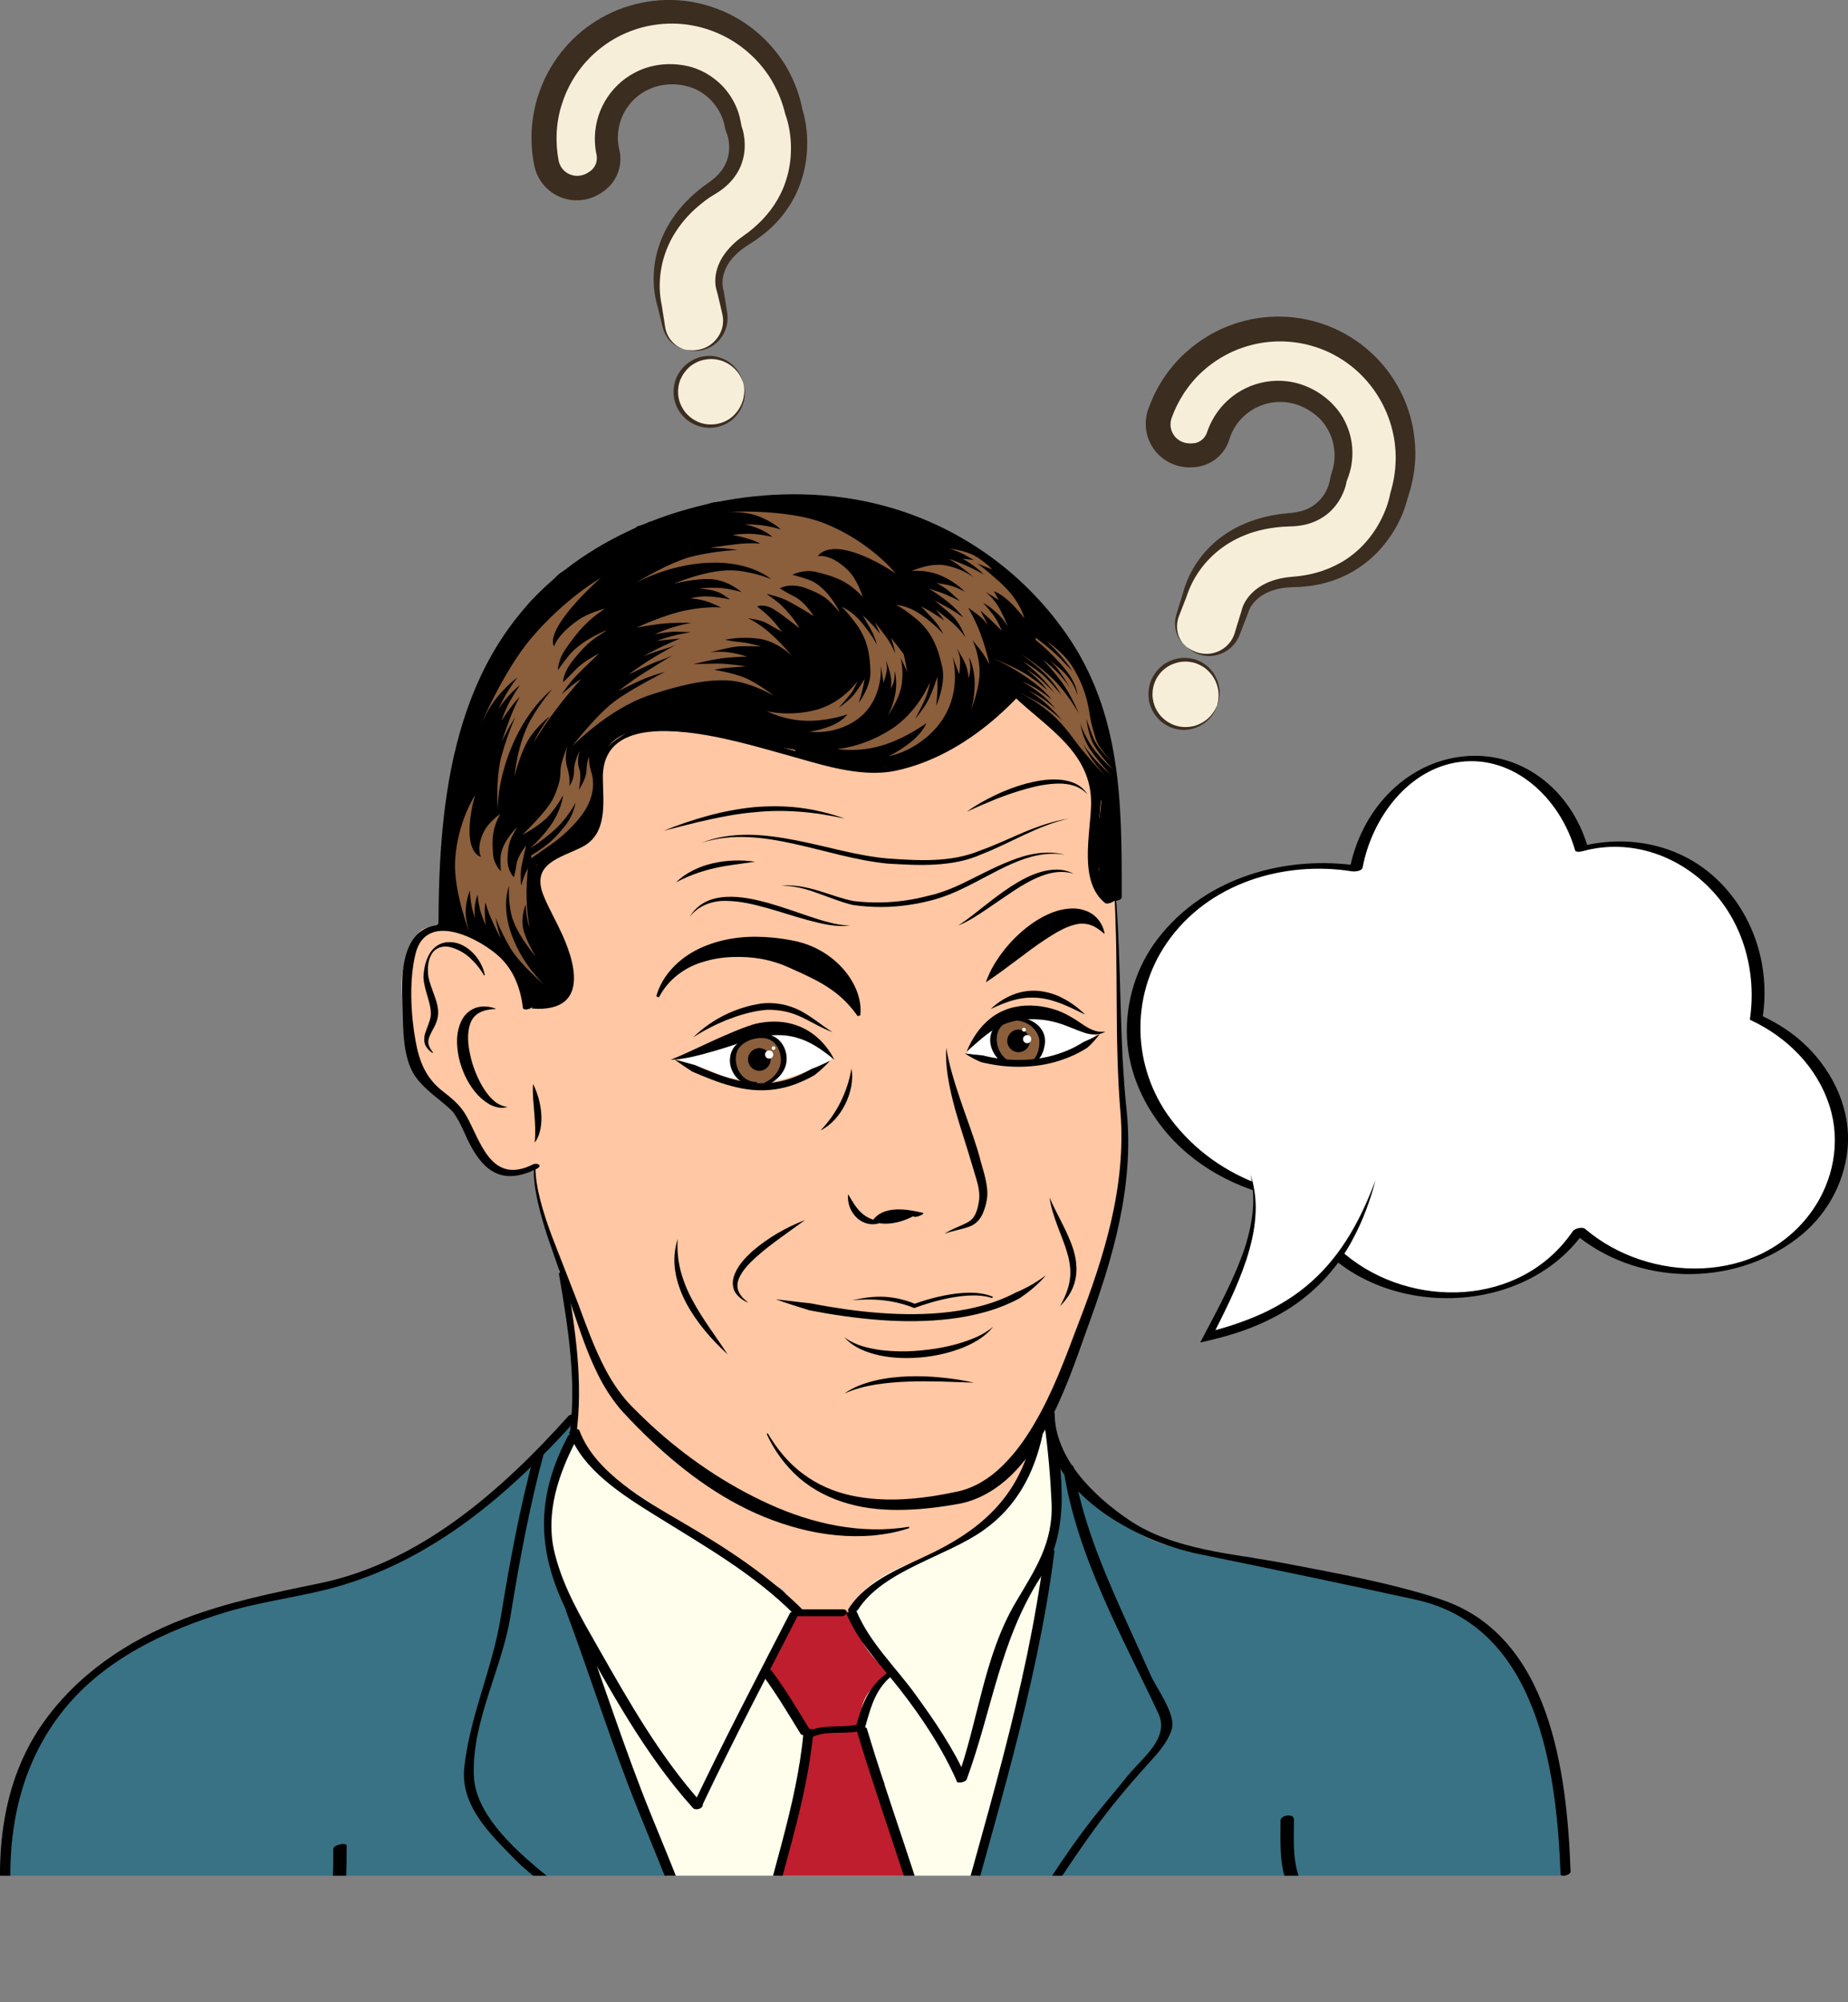 <?xml version="1.0" encoding="utf-8"?>
<!-- Generator: Adobe Illustrator 23.0.5, SVG Export Plug-In . SVG Version: 6.00 Build 0)  -->
<svg version="1.1" id="Слой_1" xmlns="http://www.w3.org/2000/svg" xmlns:xlink="http://www.w3.org/1999/xlink" x="0px" y="0px"
	 viewBox="0 0 2398.1 2597.1" style="enable-background:new 0 0 2398.1 2597.1;" xml:space="preserve">
<rect x="0" y="0" width="2398.1" height="2597.1" fill="#808080" stroke="none"/>
<style type="text/css">
	.st0{clip-path:url(#SVGID_2_);}
	.st1{fill:#FFFFFF;}
	.st2{fill:#387284;}
	.st3{fill:#FFC7A3;}
	.st4{fill:#FFFDEB;}
	.st5{fill:#BE1E2D;}
	.st6{fill:#8B5E3C;}
	.st7{fill:#F7EEDA;}
	.st8{fill:#3B2D20;}
</style>
<title>Ресу1рс 1</title>
<g>
	<g id="Layer_1">
		<g>
			<defs>
				<rect id="SVGID_1_" x="-473.4" y="128.8" width="2937.3" height="2304.1"/>
			</defs>
			<clipPath id="SVGID_2_">
				<use xlink:href="#SVGID_1_"  style="overflow:visible;"/>
			</clipPath>
			<g class="st0">
				<path class="st1" d="M2279.1,1320.1c0.6-4.2,1.2-8.4,1.6-12.6c10.1-107.8-64-202.8-165.4-212.3c-21.2-2-42.6-0.1-63.1,5.6
					c-17.6-63.3-66.5-110.9-128.1-116.7c-78.1-7.3-148.7,55.3-164.4,142.4c-6.6-1.1-13.2-1.9-20-2.6
					c-137-12.8-257.1,73.3-268.3,192.4c-10.7,114.6,83.4,217.9,212.7,237c23.8,66.2,91.3,117.7,175,125.5
					c79.9,7.5,152.7-26.9,190.1-82.8c32.3,28.1,75.2,47.2,123.6,51.8c110.4,10.3,207.1-59.1,216.1-155
					C2395.7,1419.9,2349.9,1352.7,2279.1,1320.1z"/>
				<path d="M2287.5,1318.6c9.6-65.4-11.6-130.7-56.8-175.5c-48.2-47.8-117.7-61.7-181.2-44.8l11.1,1c-22.1-76.9-89.4-128-166-117.7
					c-73.1,9.8-129.1,71.1-143.3,146.6l14-4.9c-94.2-14.8-200.7,13.1-263.2,94.7c-27.7,36.2-41.9,82.2-39.6,128.4
					c2.3,47,23.4,90.6,52.9,124.6c42,48.4,102.2,76.4,163.1,85.7l-2.8-1.7c57.1,154.6,291.7,172.4,381.8,40.5l-16.2,3
					c80.3,68.8,206,72.6,290.9,7.7c35.7-27.2,60.4-68.4,65.2-114.8c5.3-51.4-18-99.9-52.5-134c-17.1-16.9-37.4-30-58.8-40
					c-3.8-1.8-19.2,3.4-14.1,5.8c46.3,21.7,85.9,60,102.3,111.8c14.7,46.4,4.7,96.8-23,135.8c-68.8,96.7-211.8,93.7-294.2,23.2
					c-3.6-3.1-13.6-0.8-16.2,3c-67.7,99.1-209.6,100.8-294.7,30.4c-19.6-16.3-35.7-36.5-47-59.4c-2.5-5.2-4.8-10.6-6.7-16
					c-1.2-3.2-9.8-2.8-12.4-3.3c-14.1-2.6-28-6.2-41.6-11c-46.7-16.1-89.2-45.9-119.6-86.7c-49.5-66.4-52.7-158-5.1-227.5
					c54.1-79,153.3-107.1,240.3-93.4c3.5,0.6,13.1,0,14.1-4.8c12.4-65.7,60.3-128.3,125.7-137c70.3-9.4,130.4,46.5,150,114.4
					c1,3.6,9,1.6,11.1,1c61-16.3,124.6,5.7,167.7,52.5c40.1,43.5,56.9,105.8,48.1,165.8C2270.2,1324.8,2286.6,1324,2287.5,1318.6z"
					/>
				<path class="st1" d="M1785,1530.7c-36.6,116-102.1,175.5-217.5,202.7c38.3-73.8,74.1-143.4,55.4-210.3L1785,1530.7z"/>
				<path d="M1785,1530.7c-6.8,26-16.1,51.5-28.8,75.3c-18.6,35.9-46,66.4-79.6,88.8c-11,7.2-22.5,13.7-34.4,19.2
					c-23.7,11.3-48.6,18.8-73.6,24.7l-11.1,2.6l5.5-10.5c8.6-16.3,17.3-32.6,25.4-49.1s15.9-33.1,22.3-50.3
					c6.7-17.1,11.4-35,14.1-53.2c2.6-18.3,1.9-37-2.1-55.1c5.8,17.9,7.9,36.8,6.3,55.5c-1.3,18.9-5.9,37.4-11.6,55.3
					c-6,17.7-13,35.1-21,52.1c-7.9,16.9-16.2,33.4-24.6,49.9l-5.6-7.9c24.6-5.8,48.6-13.9,71.6-24.2c11.5-5.3,22.6-11.4,33.3-18.2
					c10.8-6.8,20.9-14.5,30.5-23c19.2-17,35.6-37.4,49.3-59.9S1775.6,1555.8,1785,1530.7z"/>
				<path class="st2" d="M2002.5,2231.2c-13.8-30.6-24.5-53.8-45.4-80.3c-10-12.6-18.7-24.3-21.5-39c-2.3-1.5-4.6-3.1-7-4.6
					c-3.1-1.9-5.6-4.5-7.5-7.7c-25.7-15.7-53.6-27.8-82.8-34.9c-42.7-10.4-90.3-13.3-131.9-27.9c-21-2.2-42.1-5.5-61.9-10.7
					c-7.6-2-15-4.5-22.4-7.2c-66.5-4.3-137.2-7.4-177.8-59.6c-0.1-0.2-0.2-0.3-0.3-0.5c-8.2-4.8-15.6-11-21.7-18.4
					c-14.4-9.1-27.8-19.5-40.3-34.1c-18.3-21.4-16.2-40.5-17.2-66.3c-26.2-1.3-54.8,8.1-76.4,17.4c-33.3,14.3-45,47.7-65.6,74.3
					c-22.1,28.7-50.1,36-83.7,44.6c-23.5,6-48.6,4.5-73,4.5c-31.9,0-40.1-5.1-66-20.4c-63.5-37.6-135.6-57.7-195.2-101.4
					c-14.5-10.6-35.1-20.4-56.7-25.5c-3.2,2.3-5.8,5.2-7.7,8.6c-33,54-69.8,68.3-111.2,109.7c-9.4,9.4-29,25.8-40.8,30.8
					c-0.8,3.8-5.8,4-9.5,7.4c-33.8,31.5-82.3,37.3-124.1,54.4c-35.6,14.6-125.7,38.8-166.3,43c-22.8,2.3-86.3,41.4-106.5,43.6
					c-2.5,2.4-43.7,27.4-49.7,31.9c-37.8,28.4-84.2,83.2-112.6,161.4C18.2,2330-4.8,2439.6,2,2476.1c2.9,15.8,4,53.1,19.5,62.3
					c5.8,3.4,11.4,6.9,17,10.5c6.8,0,13.7-0.5,20.7-0.5h108.6c48.9,0,90.8-2.7,134-19.7c27.1-10.7,52.1,5.9,79.2,12
					c54.2,12.3,112.1-7.2,167.3-7.2c77.7,0,148.6-0.9,222.6-26.8c24.3-8.5,42-15.6,67.5-14.6c29.8,1.3,59.6,1.2,89.4,1.2
					c50.6,0,100.7,8.3,151.2,11.8c23.2,1.6,37.1-1.3,58.4-6.3c17.6-4.1,36.3-1.7,54.2-3.6c13.6-1.4,26.6-3.2,40.1-3.4
					c25.5-0.2,45.7,5.5,69.9,13.4c4.2,1.3,8.5,2.3,12.8,3c7.2,0.4,14.3,0.8,21.3,1c21.4-1,42.9-6.8,64.6-8.2
					c25.9-7.1,51.7-13.5,78.3-17.9c55.6-9.3,110.3-18.1,166-25.4c61.4-17.1,131.3,0.9,193.5,1c42.2,0.1,84.7,9.1,126.7,1.4
					c23.8-4.4,45.6-12.1,67.4-20.9C2031,2372.1,2030,2292,2002.5,2231.2z"/>
				<path d="M1448,1166.4c2.5-8.3,3.5-16.8,5-25.9c-0.4-1.2-0.7-2.4-0.9-3.6c-4.5-32.7-2.2-65.1-3.6-98c-1-23.5-8.9-44.6-8.6-67.4
					c-1-1.7-1.8-3.6-2.3-5.5c-10.1-39-32.3-76-37.3-115.8c-0.1-0.5,0-0.9,0-1.4c-5.6-8-11.8-15.6-18.5-22.7c-4.4-1.9-8-5.4-10.1-9.7
					c-8.2-15.5-22.5-28-33.8-41.3c-6.4-7.6-14-24.3-24.4-26.3c-7.8-1.5-12.4-5.9-14.6-11.3c-10.6-6.7-21-13.5-30.9-21.1
					c-8-6.1-14.7-14.4-23.5-19.4c-20-11.4-41.4-20.3-63.6-26.4c-3.1-0.8-6.1-2.4-8.6-4.5c-1.9-0.2-3.8-0.5-5.6-1.1
					c-63.1-21.4-132.7-18.4-198.6-18.6c-1.4,0.4-2.9,0.6-4.4,0.7c-8.3,0.7-16.2,3.5-24.6,3.7c-6.8,0.2-12.6,0-19,2.5
					c-0.6,0.2-1.2,0.3-1.8,0.4c-2.7,3.1-6.2,5.4-10.2,6.6c-8.5,2.8-17.8,3.3-26.1,6.7c-6.6,2.7-13.4,6.4-20.5,7.8
					c-5,1-12.2,1.2-19,2.1c-0.5,0.3-0.9,0.6-1.4,0.8c-4.5,2.2-9.2,3.8-14,4.9c-2,1.9-4.4,3.5-7,4.6c-1.9,2.4-4.3,4.3-6.9,5.8
					c-20.8,11.3-39.9,24.9-60.3,36.7c-11.4,6.6-28.5,11.3-34.9,23.4c-3.1,6-7.7,9.2-12.6,10.5c-10.6,10.4-22.1,19.9-28.7,32.7
					c-0.1,0.2-0.3,0.4-0.4,0.6c-1,3.2-2.7,6.2-4.9,8.7c-17.8,20.1-34,44.8-41.2,71c-1.3,5.1-4.4,9.6-8.8,12.5
					c-5,14-11.5,27.5-15.7,41.7c-3.1,10.5-5.9,20.9-10.8,30.7c2.2,4.4,3,9.4,2.1,14.2c-7.3,45.4-19.5,91-21.2,137.1
					c-0.1,2.6-0.7,5.2-1.6,7.7c0,1.8-0.2,3.6-0.7,5.3c-5.4,22.2,10.1,52.9-5.2,72.7c-2.2,2.8-4.8,5.2-7.7,7.2
					c2.1,3.9,4.4,7.5,7.5,10.1c4.2,3.4,8.6,3,13.7,4.1c7.7,1.7,15,5.7,21.7,9.7c11.1,6.7,14.6,17.9,21.4,28.6
					c7.5,11.8,17.8,21.4,25,32.6c5.8,8.9,14.5,25.8,24.3,30.4c20.4,9.7,37.8,0.8,55.1-9c17-9.6,25.3-25.6,29-44.4
					c6-30.5-3.3-55.1-16.3-81.4c-5-10.2-10.1-20.3-13.4-31.1c-3-9.7,3.2-14.5,8.9-22.1c8.2-11,16.9-22.9,26.2-32.2
					c10.1-10.1,22.6-18,28.7-31.5c6-13.1,5.8-28,8.9-41.6c2.9-12.2,7.9-23.7,14.7-34.2c12.9-19.2,51.1-21.8,72.6-21.6
					c11.9,0.1,24.3,3,35.7,6c13.2,3.5,26.7,6.6,40,10.2c11.3,3,21.8,7.7,33.7,9.1c7.8,0.8,15.5,2.1,23.1,4
					c49,12.6,102.5,21.1,152.9,14.1c9.3-1.3,18.8-3.3,28.2-5.5c11.4-2.6,22.5-6.8,33.6-10.4c8.1-2.6,17-3.6,23.9-9
					c3.5-2.7,4.4-4.2,6.8-7.5c6.3-8.8,14.1-13.7,21.9-21.3c5.4-5.3,9.4-11.2,16.7-13.8c9.4-3.3,21.8-2.2,32.1-4.1
					c13.6-2.5,17,2.4,26.5,12c3.7,3.8,7.1,7.2,11.6,10.3c4.3,2.9,14.2,6.6,17,10.2c4.3,5.7,0.5,18.8,2,26.1c1.3,6,5.8,10.1,7.7,15.8
					c1.4,4.2,1.2,9.5,1.4,13.9c0.4,9.9,0,19.9,0,29.8c0,28.1-0.2,58.2,8.4,85.5c3.7,11.9,8.7,15,19.2,20.5
					c5.9,3.1,10.8,8.7,17.3,11.2C1446.9,1175.5,1446.8,1170.8,1448,1166.4z"/>
				<path class="st3" d="M1454.1,1560.6c5.5-42.3,0.2-87.3,7.1-129.3c-1.6-2.3-2.8-5-3.5-7.7c-4.3-17.2,0.6-32.3-0.8-49.5
					c-1.5-18.9-2.4-37.8-5.2-56.6c-2.6-17.2-3.4-32.8,0.4-47.5c-0.6-5.5-1.1-11-1.5-16.6c-0.2-1.3-0.4-2.6-0.4-3.9
					c-0.4-27.6-4.4-54.5-1.3-81.8c-15.2-5.8-21.7-23.6-23.2-41.3c-1.5-4.7-2.6-9.5-3.2-14.3c-3.3-24.7,5.8-48.6,6.4-73.3
					c-2-2.5-3.4-5.4-4.2-8.5c-8.6-36.4-28.8-69-57.6-92.9c-16-13.4-31.9-26.3-45.2-41.9c-12.4,18.2-30.1,31.3-47.7,44.8
					c-21.7,16.7-43.2,32.3-69.4,40.8c-11.9,6.5-26.7,10.2-43.2,13.3c-3.3,0.6-6.8,0.5-10.1-0.3c-35.6,5-75-5.1-108.5-13.7
					c-4.8-1.1-9-3.9-11.9-7.8c-23.3-4.9-49.3-6.4-70-10.5c-11.7-2.3-23.2-5.2-34.5-8.7c-0.6,0-1,0-1.6,0
					c-33.3-4.3-65.8-7.8-99.4-4.5c-39.9,4-52.5,41.9-51.9,77.1c0,1.5-0.1,3-0.4,4.4c0.2,0.8,0.4,1.6,0.6,2.5
					c4.4,22.4,2.3,50.9-19.9,63.4c-9.2,5.2-19.1,8.1-29.3,10.3c-2.5,0.5-5.7,1-8.9,1.6c-0.9,0.9-1.8,1.7-2.8,2.4
					c-5.5,4-11.1,7.7-16.9,11.2c-0.1,4.7-1.7,9.3-4.7,13.1c5.5,44.7,96.2,155.1,18.9,170.7c-1.8,2.9-8.6,2-11.9,3l1.1-4.5
					c0-0.2,0-0.4,0-0.6c-0.2,0-7.6,2.4-7.8,2.4c-9.7,1.2-11.8-10-14.3-18.7c-7.3-26-25.6-58.3-50.5-70.9
					c-13.4-6.8-73.5-25.3-84.1-5.3c-0.3,0.6-0.7,1.1-1.1,1.7c-11.4,20.6-20.6,41-20.7,65.4c-0.1,18.3,4.8,36.1,5.4,54.2
					c3.6,3.9,5.6,9.1,5.6,14.4c0.3,17,11.8,52.4,24.8,63.5c8.6,7.4,17.6,13.8,24.2,23.1c4.6,6.5,8.5,12.6,14.8,17.7
					c2.3,1.8,4.2,4,5.6,6.6c0.1,0.1,0.1,0.1,0.2,0.2c16.8,22.6,23.4,55.9,55.8,61.9c11.4,2.1,30.7-8.8,34.4-2
					c4.1,7.6,6.5,29.1,6.6,38.8c0.3,0.7,1.3-0.5,2.8,7.3c6.9,36.6,24.2,63.4,26.2,99.8c3.9,4,6,9.4,5.8,15
					c0,33.2,14.8,65.7,15.1,99.4c0,6.1-0.1,11.9-0.2,17.7c-2.6,17.7-0.6,11.8-3.6,40.3c-1.2,7.8-2.7,15.6-4.7,23.7
					c5.2,1.6,9.5,5.1,12.1,9.8c49.7,85.1,158.2,113.1,228.3,174.8c1.5,1.4,2.9,2.9,4,4.7c12.4,3.2,26.3,7.4,33.8,16.1
					s4.2,20.6,11.1,29.7c27.4,0,54.8,0,82.1-2.6c0.5-1.9,1.1-3.8,1.9-5.6c2.7-6.2,7.6-8.7,11.5-13.7c3.3-4.2,5.5-9.7,9.5-13.4
					c11.2-10.3,23.5-15,36.4-22.5c11.1-6.4,23.5-15.8,37-15.9c0.3,0,0.5,0,0.8,0c2.5-2.5,5.6-4.3,8.9-5.4c18.2-6,32.9-20.3,49.1-30
					c9.4-5.6,17.9-12.5,27.2-18.1c2.2-1.3,6.5-2.9,10.6-4.7c0.4-1.2,0.9-2.3,1.5-3.4c15.2-28.9,32.1-56.6,41.3-88.2
					c4-13.8,9.3-30.3,19.5-41.4c0.7-2.1,1.7-4,3-5.7c0.4-3.1,1.5-6.1,3.2-8.8c20.5-33.5,24-72.7,38.5-108.6
					c2.4-6.4,6-12.2,10.6-17.2c0-4.4,1.4-8.6,3.9-12.1c5.4-7.9,5.1-16,7.8-24.8c3.1-10.4,7.6-20.7,10-31.3
					c3.9-16.9,8-33.7,11.9-50.6C1453.9,1567.4,1453.6,1563.9,1454.1,1560.6z"/>
				<path class="st1" d="M1403.2,1333.2c-12.2-6.6-26.6-8.8-39.4-14c-12-4.9-27.3-6.7-40.5-6.7c-4.1-0.1-8.2,0.4-12.2,1.5
					c-5.6,1.8-10.1,5-15,8.4c-9,6.3-15.6,14.6-23.2,22.3c-4.5,4.5-8.7,9.4-12.5,14.6v-0.6c-0.3,0.4,1-4.2-1.5-0.8
					c-1.1,2-2.1,6-4,7.6c-0.3,0.2-0.6,0.4-0.8,0.7c0,0.2,0,0.2,0,0.4c2.1,0.4,4.1,1.1,6,2c1.3,0,2.6,0.2,3.9,0.4
					c4,0.8,7.5,2.9,11.3,4.4c6.2,2.5,13.5,4.1,20.2,5.6c10.6,2.4,21.7,2.6,32.5,3.6c9.2,0.7,18.4,0,27.4-2.2
					c14.8-3.3,30.5-7.7,42.5-17.8c2-1.9,4.2-3.6,6.6-5.2c2.6-1.5,5.5-2,8-3.8c1.9-1.4,3.6-3,5.2-4.7c1.8-1.9,2.5-6.2,4.6-7.2
					C1415.6,1339.5,1409.2,1336.6,1403.2,1333.2z"/>
				<path class="st1" d="M881.3,1372.4c2.9,0.3,6.7-1.1,9.6-1.7c3.4-0.6,6.8-1.5,10-2.7c6.6-2.6,13.1-5.1,19.6-7.8
					c4.9-2,9.5-4.5,13.9-7.4c5.1-3.3,10.8-5.2,16.5-7.5c8.1-3.2,15.6-7.6,24.1-9.4c7.7-1.5,15.5-2.4,23.4-2.6
					c5.6-0.3,11.1-0.6,16.5,1.1c5.9,1.9,12.6,3,18.3,5.3c2.5,1,4.7,3.1,7.1,4.3c3.4,1.7,7.1,1.7,10.5,3.7c1.4,0.7,2.8,1.5,4,2.5
					c2.2,2.1,3.3,5.2,6.3,6.6c3.4,1.7,7.3,2.8,10.2,5.4c2.1,2,3,5,5,7.2c1.8,1.9,3.9,2.6,2,5c-1.5,1.9-5.3,3.8-7.6,5.1
					c-5.2,3-10.6,5.5-16.3,7.5c-15.6,5.3-30.9,12.1-47.6,14.4c-11.3,1.5-22.8,1.9-34.2,1.2c-4.3-0.2-8.5-1.8-12.8-2.9
					c-3.5-0.8-7.1-0.8-10.6-1.3c-14.3-2.1-26.8-10.9-41-14.2c-5.3-1.2-10.5-2.2-15.6-4.5c-3.1-1.4-9.7-3.7-11.5-6.4L881.3,1372.4z"
					/>
				<path class="st4" d="M1313.7,2103.7c0.6-1.8,1.4-3.6,2.3-5.3l0,0c0.1-0.1,0.2-0.5,0.4-0.8c0.1-0.1,0.1-0.3,0.2-0.4
					c0.7-1.5,1.5-3.3,0.6-0.9l0,0c0.3-0.8,0.7-1.6,1-2.4c1.7-4,3.3-8,5.3-11.9c1.5-2.8,3.7-5.2,6.4-7c5.1-14,12.3-25.9,20.6-38.4
					c7.9-24.5,13.5-49.6,16.9-75.1c4.7-34-2.7-66.8,0-100.6c0.2-2.7,0.9-5.3,2-7.8c-1.8-3.9-4.2-7.6-7-10.9c-1.1-1.3-2.1-2.4-3-3.5
					c-0.1,0.2-0.1,0.4-0.2,0.7c-17.6,40.9-28.5,100.7-69.9,120.9c-18.8,23.5-45.7,40.3-73.6,52.7c-37.7,16.8-101.2,33.9-111.1,81.2
					c18.2,46.8,68,85.3,96,127c15.6,23.2,37.4,50,51.1,77.8c12.6-42.6,23.1-86.8,38.4-128.3c7-19,14.1-39.4,23.3-57.7
					C1312.6,2110,1312.8,2106.8,1313.7,2103.7z"/>
				<path class="st4" d="M1016.4,2075.6c-9.2-8.8-19.1-16.9-27-26.9c-1.8-2.3-3.3-4.8-4.5-7.5c-41.2-26.2-84.9-48.8-123.1-79
					c-42.2-33.3-93.3-52-113.5-105.3c-2.1-0.8-4.4-1.3-6.7-1.6c-19.8,41.9-36.1,92.9-31.4,139.5c3.9,39.2,24.3,69.6,36.1,105.1
					c0.6,0.9,1.2,1.8,1.8,2.8c24.1,45.7,48.3,95.2,79.7,136.3c13.9,18.2,30.4,34.6,43.2,53.6c10.4,15.4,18.3,32.2,30.7,45.9
					c10.7-18.1,23.4-35.2,35.4-52.6c0.1-3.9,1-7.7,2.6-11.2c3.5-7.7,7.2-15.1,11.9-21.9c9.9-30.7,27.3-57.7,43.5-85.6
					c14.1-24.3,23.8-50.4,39.4-73.5C1028.3,2088.1,1022.8,2081.7,1016.4,2075.6z"/>
				<path class="st4" d="M1360.6,2006.1c-2.3-6.7-3.3-11-9.2-11.6c-7-0.7-28.1,15.1-34.5,20.2c-61.9,48.8-128.9,91.2-203.3,118.7
					c-20.5,7.6-41.1,7.6-63.4,7.6c-16.2,0-32.9,1.2-49.1,0c-31.1-2.3-63.3-12.1-94.1-17.9c-33.1-6.2-61.5-21.7-93.6-30.3
					c-23.8-6.3-49.6-6.9-71.5-18.9l-2.2-19c-1.3,19.2,7.3,42.7,11.1,61.7c0.2,1,0.4,2.1,0.6,3.1c24.1,53.7,37.2,112.3,55.1,169
					c11.5,30,28.1,57.6,39.7,87.6c11.3,29.3,19.7,59.5,30.5,88.9c1.1,2.7,2,5.4,3,8.3c0,0,0,0.1,0,0.1c10.3,22.2,14.7,49,29,68.3
					c6.6,8.9,4.9,17.6-0.6,23.7c2.7,0.7,5.5,1.1,8.4,1c6.9-0.2,13.6-3.1,21-3.4c21.4-0.7,43.2,1.1,64.6,1.1
					c49.6,0.1,99.3-1.1,148.9-1.1c18.1,0,37.5,1.9,55.5,0c12.6-1.3,19.2-7.4,27.7-15.9c1.8-1.8,3.5-3.7,5.2-5.6
					c0.4-1.2,0.8-2.3,1.2-3.5c4.6-20.1,6.3-41.2,14.8-60c3.2-7.1,6.2-14.4,9.2-21.6c0.1-13.6,4.3-26.6,9.8-40c0.4-1,0.9-2,1.4-3
					c4.7-25.3,9-50.7,15.5-75.5c14.7-56.1,35.1-109.8,47.8-166.1c-0.6-3-0.5-6,0.1-9c5.3-27,11.7-53.3,15.3-80.6
					c1.9-14.5,4.1-28.7,8.9-42.1C1364.2,2028.9,1364,2016.1,1360.6,2006.1z"/>
				<path class="st5" d="M1152,2342.8c-1.2-4-1.3-8.2-0.3-12.3c-0.9-2.4-1.8-4.7-2.7-7.1c-1.3-3.3-1.7-6.9-1.3-10.4
					c-7.2-18.1-15.5-35.7-24.8-52.8c-0.7-1.4-1.3-2.8-1.8-4.2c-1.3-1.9-2.2-4.1-2.7-6.3c-3.1-17.1-2.7-37.8,7.6-52.7
					c8.5-12.2,21.3-18.6,31.9-27.9c-28.1-14.6-47-47.9-54.6-78.9c-23.6,3-47.5,1.6-70.6-4.2c-12.5,29.4-26.7,58-40.5,86.8l0.1,0.1
					c16.1,29.3,56.8,52.9,53.2,90.9c0,0.4-0.1,0.9-0.2,1.3c-0.2,1.8-0.5,3.7-0.8,5.5c-0.4,1.9-1.1,3.8-2,5.5
					c-10.2,34.7-14.8,70.6-21,106.2c-0.5,2.7-1.4,5.3-2.9,7.6c-3.3,21.3-10,42-17.5,62.6c0.2,2.4,0,4.8-0.5,7.2
					c-9.6,40.9-16.1,82.5-25.8,123.4c10.1,4.3,32.8,5.1,39.8,5.9c12.6,1.4,25.4,1.6,38.1,3c12.8,1.6,25.8,2.4,38.7,2.5
					c18.4,0,38.2,3.8,56.1,2.3c16-1.4,37.4-6.3,51.5-13.4c12.9-6.5,20.8-7,23.2-22.4c0.2-1.1,0.3-2.1,0.4-3.2
					C1204,2484.3,1172.3,2415.6,1152,2342.8z"/>
				<path class="st2" d="M373.3,2398.2c6.3,0,18.4-9.6,6.8-9.6C373.7,2388.6,361.6,2398.2,373.3,2398.2z"/>
				<path d="M582,1201.8c0-75.3,1.1-150.1,16.8-224c16.2-75.9,56.5-138.2,105.1-197.2c99.5-121,294.2-153.8,439.8-116.7
					c95.9,24.4,176.8,89.9,232.6,170c68.9,99,66.7,215,66.3,331.5c0,5.5,13,2.7,13-1.6c0.3-122.2,0-238.2-71.8-341.4
					c-62.7-90.1-158-152.2-265.8-173.1C988.2,624,836.6,658,732.5,739.6c-144.3,113.2-163.4,294.1-163.5,463.7
					C569.1,1208.8,582,1206,582,1201.8L582,1201.8z"/>
				<path d="M1447.7,1157.8c7.8,94.8,4.4,190.2,14.5,284.5c4.7,47.8,0.2,96.2-9.7,143s-25,92.4-41.4,137.1
					c-15.8,44.5-31.4,90.2-55.2,132.5c-12,21-26,41.4-43.9,58.8c-17.9,17.2-40.1,31.1-65.5,36.4c-23.6,4.4-47.7,7.5-71.9,8.2
					s-48.8-1-72.4-7.6c-23.6-6.4-46.1-17.5-64.6-33.3c-18.2-15.9-32.8-35.6-42.7-57.6l1.4-0.7c12,20.3,27.1,38.9,45.9,52.6
					c18.5,14,40.2,23.3,62.7,28.1c45.3,9.7,92.8,4.5,138.4-5.4c21.3-4.7,41-17,57-32.7c16.3-15.7,29.9-34.6,41.7-54.7
					c23.8-40.2,40.1-84.6,56.9-129.1c17.1-44.2,32.7-88.9,43.2-134.8s15.7-93.1,11.9-140.1c-8-95-2.4-190.2-8-285L1447.7,1157.8z"/>
				<path d="M694.8,1510.9c-0.3,15.7,2.6,31.2,6.5,46.4s9,30.1,14.4,44.8l34.3,88.2c11,29.6,21.5,59.3,36.1,86.6
					c7.1,13.6,15.7,26.4,25.5,38.2c4.8,5.8,10.3,11.2,15.9,16.7s11.2,10.9,16.9,16.2c45.9,42.3,97.9,77.6,154.1,103.1
					c56,25.3,118.5,39.4,181,29.2l0.4,1.7c-15.1,5.1-30.9,8-46.8,9.6c-16,1.3-32.2,1.2-48.2-0.4c-32.1-3-63.6-11.7-93.4-23.8
					c-59.9-24.5-111.7-64.5-157-109c-5.7-5.6-11.3-11.2-16.8-17s-11-11.5-16.2-18c-10-12.7-18.7-26.5-25.8-41.1
					c-14.4-28.8-24-59.2-34.2-89l-31-89.4c-4.9-15-9.4-30.3-12.8-45.8s-5.8-31.4-4.8-47.3L694.8,1510.9z"/>
				<path d="M725.4,1652.8c12,69.9,23.4,140.7,13.4,211.6c-0.5,3.8,8.2,2.4,8.7-0.9c10.1-71.4-1.4-142.6-13.4-213
					C733.4,1647,724.7,1649.2,725.4,1652.8L725.4,1652.8z"/>
				<path d="M1355.5,1836.6c0,98.6,117.5,162.1,200.5,179.1c94,19.3,187.7,38.6,281.5,59.2c157.7,34.7,182.6,220.8,187.6,356
					c0.1,4,13.1,1.4,13-3.5c-4.7-127.9-25.9-305.5-168.1-352.8c-64.7-21.5-135-33.9-201.6-46.7c-68.3-13.1-145.3-16.9-204.2-57
					c-45.1-30.7-95.6-79.8-95.6-137.8C1368.5,1829.3,1355.5,1831.7,1355.5,1836.6L1355.5,1836.6z"/>
				<path d="M21.2,2523.5c-17.7-107.9-8.7-219.2,62.3-306.8c52.5-64.8,131.7-102.1,209.8-125.7c47.3-14.3,96.5-19.6,143.8-32.9
					c126.1-35.6,225.4-121.6,311.3-217.3c5.5-6.1-6.9-8.5-10.9-4c-86.3,96.1-192.2,189.8-322.4,216.7
					c-59.6,12.3-118.6,24.1-175.7,45.9c-73.2,27.9-140.2,72.7-185.2,137.8C-4.2,2321.8-7.9,2428.7,8.2,2527
					C9.2,2533.2,22.2,2529.9,21.2,2523.5L21.2,2523.5z"/>
				<path d="M738.8,1858.9c17.6,47.9,69.4,80.3,110.7,106.1c63,39.3,128.6,76.1,181.4,129.2c3,3,15.2-1.8,12.1-4.9
					c-45.4-45.8-101.3-81.9-156.9-114.4c-47.5-27.7-114.1-64.8-134.2-119.5C750.2,1851.2,737.4,1855.1,738.8,1858.9L738.8,1858.9z"
					/>
				<path d="M1036.2,2096.3h55.9c7.2,0,10.1-9,1.3-9h-55.9C1030.3,2087.3,1027.4,2096.3,1036.2,2096.3z"/>
				<path d="M1113.4,2087.8c33-51.4,113.9-68.3,163.1-103.2c42.7-30.3,65.5-73.3,76.4-123.6c1.3-5.9-11.9-4-13.1,1.2
					c-15.9,73.6-60.8,117.7-127,150.5c-39.2,19.5-86.9,35.5-111.7,74C1097.4,2092.5,1110.6,2092.1,1113.4,2087.8L1113.4,2087.8z"/>
				<path d="M879.4,1607c-0.9,13.9,0.4,27.8,3.8,41.3c3.6,13.2,8.7,26,15.3,38c12.9,24.4,30.2,46.5,45.7,70.4
					c-20.8-19.2-39.8-40.8-53.5-66.2c-6.7-12.7-12-26.5-14.3-40.8C874,1635.4,875,1620.8,879.4,1607z"/>
				<path d="M1044.7,1582.4l-32,23.1c-10.5,7.7-20.9,15.5-30.5,24.1s-18.8,17.8-23.4,28.8c-2.2,5.5-2.7,11.4-0.2,16.9
					c2.3,5.7,7.2,10.2,12.4,14.3c-6.5-2.4-12.1-6.7-16.2-12.2c-4.2-6-4.8-14.4-2.6-21.3c4.3-14,14.3-24.1,24.1-33.2
					C996.7,1605.3,1020,1592,1044.7,1582.4z"/>
				<path d="M1362,1553.3c9.9,23.2,23.6,43.9,31.3,68.9c3.6,12.4,5.1,26.1,1.8,39c-3.1,13-10.6,24.1-19.6,32.9
					c6.3-10.9,11.1-22.4,12.8-34.2s0-23.7-3.5-35.2c-3.3-11.6-8.3-23-12.6-34.8S1363.7,1565.9,1362,1553.3z"/>
				<path d="M895,1189.1c4.8-8.1,11.7-14.6,20-19c8.4-4.4,17.9-6.3,27.3-6.8c18.9-1,37.3,3.2,55,8c17.8,5.1,35,11.2,52.3,17.1
					c8.6,2.9,17.3,5.7,26.2,7.9c8.8,2.5,17.9,3.9,27,4.1c-18.4,2.5-36.9-2.4-54.6-7c-17.8-4.8-35.1-10.7-52.6-15.6
					s-35.2-9.1-53.1-9.3C924.7,1167.9,906.5,1174.4,895,1189.1z"/>
				<path d="M1013.4,1148.9c16.2-1.9,32.6,1.7,48.1,6.2c15.6,4.7,30.7,10.6,46.3,13.6h-0.2c23.6,2.8,47.4,2.4,70.8-1.3
					c11.7-1.8,23.2-4.7,34.7-7.6c11.3-3.3,22.4-7.5,33.1-12.6c21.5-10.1,42.5-22,65.1-30.7c22.2-9,47.4-14.2,70.8-7.8
					c-23.9-4.4-47.6,2.2-69.2,11.7c-21.8,9.6-42.3,22-64.1,32.3c-10.9,5.4-22.2,9.8-33.9,13.4c-11.7,3.3-23.5,5.9-35.5,7.6
					c-24,3.6-48.4,3.6-72.5,0.1h-0.1h-0.1c-16.1-3.8-31-10.3-46.2-15.5C1045.4,1152.7,1029.7,1148.6,1013.4,1148.9z"/>
				<path d="M1243.6,1200.3c12-7.7,22.8-16.6,34-25.4s22.4-17.4,34.4-25.2c12.1-7.7,24.8-14.8,38.8-18.8c7-2,14.3-3.1,21.6-3
					c7.2,0.2,14.4,2,20.8,5.3c-13.7-4.2-27.9-2.2-40.8,2.6s-25.1,11.8-36.8,19.5s-23.2,15.9-35,23.8S1256.9,1195.1,1243.6,1200.3z"
					/>
				<path d="M877.1,1144.5c13.1-12.7,30.5-20.8,48.4-24.9c17.9-4,36.3-4.6,54.4-1.9c-18,2.7-35.7,4.4-52.9,8.4
					C909.7,1130,892.9,1136.2,877.1,1144.5z"/>
				<path d="M910.7,1093.1c19-7.7,39.8-10.4,60.3-10.4c20.6,0.2,41,3.2,61.2,7.1c40.2,7.7,79.5,20.2,119.8,23.7
					c40.3,2.8,82,5.4,119.6-10.2c19.1-6.8,37.6-15.5,56.4-23.6c18.9-7.9,38.4-14.7,58.7-17.9c-40.2,8.9-74.8,31.4-113.2,46.3
					c-18.8,8.6-39.9,12.1-60.4,13.3c-20.7,1.2-41.1-0.1-61.7-1.3c-41.3-4.2-80.5-16.7-120.2-25.4c-19.8-4.4-39.9-8-60.2-8.9
					C950.7,1084.8,930.1,1086.8,910.7,1093.1z"/>
				<path d="M861.5,1077.4c18.6-7.5,37.5-13.9,56.8-19.2c19.4-5.3,39.2-9.1,59.1-11.2c20-1.7,40.3-1.8,60.3,0.7
					c19.9,2.5,39.5,7.2,58.4,14c-19.5-4.2-39.1-7.5-58.9-8.9c-19.7-1.5-39.5-1.3-59.1,0.8c-19.7,1.6-39.2,5.4-58.6,9.6
					S880.9,1072.6,861.5,1077.4z"/>
				<path d="M1254.7,1052.8c11.4-8.4,23.9-15.3,36.7-21.4c12.8-6.2,26.2-11.2,39.9-15c13.8-3.6,28.1-6.2,42.7-5.2
					c7.3,0.4,14.5,2.1,21.2,5c6.6,3.2,12.4,8,15.9,14.2c-9.5-10.9-23.8-14.2-37.3-14.1c-13.7,0.2-27.4,2.8-40.7,6.5
					c-13.4,3.7-26.7,8.2-39.7,13.2C1280.4,1041.3,1267.5,1046.8,1254.7,1052.8z"/>
				<path d="M691.5,1303.6c-7-60.2-62.7-111.3-124.8-103.5c-44.7,5.7-46.1,62.2-44.6,96.1c1.4,30.5-1.3,74.5,17.1,100.3
					c12,16.8,28.6,27.3,43.8,41c11.9,10.6,18.6,30.6,25.8,44.8c20.5,40.5,46.2,54.3,87.8,33.6c8-4,0.7-8.4-5.2-5.5
					c-54.3,27-67.7-30.3-86.3-63.2c-7.5-13.3-17.8-21.9-29.8-31.2c-22.5-17.3-31-38.3-36-65.7c-6.3-34.7-8.5-78.9-0.1-113.1
					c14.1-57.3,85.5-18.6,109.7,4.6c18.2,17.4,26.8,41,29.6,65.3C679,1311.6,692,1308.6,691.5,1303.6L691.5,1303.6z"/>
				<path d="M644,1308.6c-7.8,0.4-15.4,1.4-21.5,4.7c-6.1,3.1-10.1,8.3-12.3,14.4c-4.3,12.3-3.1,27.2,0.1,41.1
					c3.1,14.2,8.4,27.7,15.7,40.3c3.7,6.2,7.9,12.1,13.2,17c5.2,5.3,12,8.7,19.4,9.7c-7.6,2.5-16.5,0.4-23.7-3.6
					c-7.1-4.2-13.4-9.7-18.6-16.2c-10.3-12.8-17-27.9-20.8-43.8c-3.2-15.8-4.4-33.4,4-49.5c4.1-7.9,12-14.3,20.5-16.3
					S636.8,1305.7,644,1308.6z"/>
				<path d="M692,1308.2c66.1,4.1,59.4-48.2,37.6-96.1c-7.6-16.7-16.8-32.6-23.9-49.6c-17.8-42.8,21.5-49.5,49.8-64
					c33.6-17.2,27.1-58.1,26.8-89.5c-1.1-103.9,176.8-46.5,233.5-31.2c44.9,12.2,99,31.8,146.3,21.9
					c91.6-19.2,171.1-95.6,217.6-173.7c1.3-2.2-10.8-1.3-12.8,2.1c-29.5,49.6-69.4,90.8-115.8,125c-39.3,28.8-84,45.7-133.2,40.6
					c-31-3.3-61.6-13-91.5-21.2c-62.8-17.3-169.1-58.3-229-11.6c-24.6,19.2-28.8,39.8-27.4,70c1.4,32.2-2.4,59.4-38.4,71
					c-9.1,2.9-22.5,6.4-29.8,13.6c-26.5,26.5-5.9,59.4,8.7,87.3c12.9,24.6,51.5,103.3-10.1,99.4
					C697.2,1302.2,685.3,1307.8,692,1308.2L692,1308.2z"/>
				<path d="M1315.7,903.2c43.1,41.1,101.5,72.9,100.2,140.1c-0.8,38.1-16.6,100.3,18.2,128c3,2.4,14.6-2.7,12.2-4.6
					c-37.1-29.5-16.4-101.8-17.5-142.4c-1.6-56.7-65.1-91.5-100.9-125.7C1325.1,896.1,1313.2,900.9,1315.7,903.2L1315.7,903.2z"/>
				<path d="M851.7,1292.2c7.2-27,29.5-49.4,55.4-61.7c26.2-12.5,55.6-16.8,84.5-15.2c14.6,0.7,29.2,2.7,43.5,6
					c14.6,3.6,28.4,9.9,40.6,18.7c12.2,8.9,23.1,20.3,30.6,33.7c7.6,13.3,11.8,28.7,10.1,43.3l-3.5,0.9
					c-16.1-23.1-35-36.7-56.3-47.6c-10.6-5.4-21.4-10.4-32.6-15.3c-11.3-5.2-23.3-8.9-35.5-11.2c-12.4-2.2-25-3-37.6-2.5
					c-12.6,0.3-25.1,2.3-37.2,5.9c-24.3,6.8-46.3,22.6-58.7,46.5L851.7,1292.2z"/>
				<path d="M1279.3,1274.1c5.6-16.3,14.7-30.6,25.2-43.7c10.7-13.2,23.3-24.8,37.4-34.4c14.4-9.4,31.2-17.7,51.1-17.7
					c9.8,0.1,20.3,3.3,27.7,9.8c6.9,6.1,11.4,14.4,12.8,23.4c-6.5-5.6-12.9-10.3-19.6-12.1c-6.2-1.8-12.9-1.8-19.1-0.1
					c-12.7,3.1-25.4,10.8-38,19s-25,17.7-37.7,27.2S1293.6,1264.7,1279.3,1274.1z"/>
				<path d="M1192.2,1575.7c-17.9-4.5-44.7-8.9-53.6,6.7c13.4,4.5,26.8,2.2,40.2-4.5L1192.2,1575.7z"/>
				<path d="M1197.5,1573.1c-20.1-4.9-51.7-10.2-65.3,10.4c-0.5,0.8,0.6,1.3,1.1,1.4c17,4.9,33.6,1.3,49.3-6.1
					c7.8-3.6-4.4-3.3-7.5-1.8c-9.2,4.3-17.6,5.9-27.5,3.9c-1-2.8,0.1-4.6,3.3-5.4c3.1-1,6.5-1.5,9.8-1.3c8.8-0.1,17.7,2,26.3,4.1
					C1189.9,1579,1201.3,1574.1,1197.5,1573.1L1197.5,1573.1z"/>
				<path d="M1227.9,1359c3.8,22.8,10.6,44.5,17.9,66.2s15.5,43.1,22.4,65.2c1.6,5.4,3.4,11.4,4.7,16.8l4.7,16.6
					c2.7,11.3,5.5,23.9,2.1,36.7c-1.3,5.3-3.1,11.8-6.3,17.2c-3.2,5.7-8.2,10.2-14.2,12.8c-11.6,4.4-22.6,5.6-33.5,9.8
					c9.5-6.6,21.4-10,30.7-15.3s12.1-15.6,13.9-26.7c1.7-9.9-0.7-20.7-4-31.3l-9.9-32.9c-6.6-21.8-14.2-43.6-19.8-66.1
					S1226.5,1382.2,1227.9,1359z"/>
				<path d="M1100.6,1548.9c5.6,9.7,10.6,18.3,17.7,24.6c3.5,3.2,7.5,5.7,11.9,7.4c4.9,1.8,9.9,3.1,15.1,3.7c-5.1,2.8-11,3.9-16.8,3
					c-6-0.9-11.6-3.5-16.1-7.6C1103.7,1572.1,1099.3,1560.5,1100.6,1548.9z"/>
				<path d="M1080.5,1338.8c-15.7-5.7-29.9-15.1-44.5-21.4c-7.3-3.1-14.9-5.3-22.8-6.5c-3.9-0.6-7.9-0.9-11.8-1.1l-5.6-0.1
					c-2.1,0.2-4.1,0.4-6,0.6c-15.8,1.9-31.5,6.7-46.6,12.6c-15.2,6.1-29.9,13.7-43.7,22.6c24.3-23.7,55.5-39.1,89.1-44
					c17.3-1.8,34.8,1.5,50.3,9.6C1054.1,1319.1,1066.3,1330.1,1080.5,1338.8z"/>
				<path d="M1285.7,1308.7c8.2-7.9,17.8-14.1,28.4-18.4c10.9-4.4,22.6-6.1,34.3-5c11.5,1.3,22.7,4.8,32.8,10.5
					c9.9,5.4,19,12.2,27,20.2c-20.1-9.8-39.7-19.9-60.7-21.7c-10.5-1-21.1-0.1-31.3,2.7C1305.9,1299.6,1295.8,1304,1285.7,1308.7z"
					/>
				<path d="M736.8,1863c-46.5,88.3-38.1,162.4,9.6,247.9c45.2,80.9,90.4,164.8,152.7,234c4.2,4.7,16.4-0.7,11.8-5.9
					c-53.8-59.8-94.2-130.8-133.8-200.4c-22.6-39.7-45.9-78.7-57.1-123.3c-13.3-52.6,5-104.5,29.3-150.5
					C752.9,1858.1,739.7,1857.5,736.8,1863L736.8,1863z"/>
				<path d="M1024.9,2092.7c-42.8,83.1-86.1,165.8-126.2,250.2c-1.6,3.3,11.1,2,12.9-1.9c40.1-84.4,83.5-167.2,126.2-250.2
					C1039.3,2087.7,1026.8,2088.9,1024.9,2092.7z"/>
				<path d="M1098.6,2093.5c15.7,37.2,44.2,65.7,68.8,97.1c28.8,36.9,55.3,76.8,74.2,119.6c1.4,3.1,13.9-1.3,12.9-3.5
					c-17.5-39.5-41.7-74.6-67-109.5c-25.8-35.5-58.7-66.4-76-107.3C1110.2,2087,1097.6,2091.2,1098.6,2093.5L1098.6,2093.5z"/>
				<path d="M1355.5,1847.8c4.6,33.7,7.6,67.5,9.1,101.5c2.2,52.2-21.2,86-46.6,129.1c-41.8,70.8-48.5,154.9-76.4,231.1
					c-1.6,4.3,11.4,2.6,12.9-1.7c32.8-89.7,43.1-179.6,95.6-261.7c39.6-61.8,27.8-132.3,18.3-201.7
					C1367.9,1840,1354.8,1843,1355.5,1847.8L1355.5,1847.8z"/>
				<path d="M989.6,2172.7c18,24.3,33.4,50.2,49.2,76c2.8,4.5,15.2-0.1,11.9-5.5c-15.8-25.8-31.1-51.7-49.2-76
					C998.3,2162.9,985.9,2167.8,989.6,2172.7z"/>
				<path d="M1052,2254.1c18.2-10.1,41-4.6,60.9-8.3c8.2-1.6,5.7-10-2.3-8.5c-21.7,4.1-44.1-1.7-64.3,9.6
					C1038.7,2251.1,1045.7,2257.6,1052,2254.1z"/>
				<path d="M1151.4,2169.8c-26.2,18.9-33.2,43-41.6,72.9c-0.8,2.8,11.9,1.1,12.8-2.2c7.9-28,14-52.3,38.8-70.1
					C1166.7,2166.4,1153.8,2168.1,1151.4,2169.8L1151.4,2169.8z"/>
				<path d="M1105,1385.8c2.6,15.6-1.1,32-8.1,46.3c-7.1,14.2-18,27.1-32.2,34.2c10.6-10.9,19.4-23.5,26.2-37.2
					C1097.7,1415.4,1102.4,1400.8,1105,1385.8z"/>
				<path class="st6" d="M1161.3,902.5c-3.9,18-10.1,27.1-10.1,27.1s16.4-22.8,19-42.3s-1.5-34-1.5-34s3.2,6.3,6.7,13.9
					c0.6,1.4,1.3,2.9,1.9,4.4c-1.3-7.7-2.8-15.3-4.5-22.9c-2.8-3.9-5.7-7.8-8.7-11.6c-2.6-3.3-5.3-6.6-8-9.9
					c2.5,6.5,4.4,13.3,5.6,20.2c-3.7-8.9-8.5-17.2-14.4-24.8c-9.8-12.7-12.1-15.9-12.1-15.9l6.9,15.3c0,0-4-5.1-11.5-13
					c-3.5-3.8-7.3-7.5-11.2-10.9c0,0,5.2,8.7,10.7,18.3c3.4,6.2,6.1,12.8,7.8,19.7c0,0-6.9-13.5-20.7-29.7
					c-13.2-15.4-24.7-19-25.7-19.3c0.7,0.3,4.8,2.4,19.4,22c16.1,21.6,18.2,43.5,18.6,62.9s-15.2,39.7-15.2,39.7s4.2-13.1,5.6-20.1
					s2.2-11.3,2.2-11.3s-9.3,15.9-16.4,23.4s-17.3,14.3-17.3,14.3s13.6-15.1,17.3-20.7c2.7-4.4,5.1-9.1,7.1-13.9
					c0,0-19.6,28.5-54.4,37.5s-63.5,1.5-63.5,1.5c15.9,7.6,33.2,11.9,50.8,12.5c28.5,0.8,53.9-8.3,53.9-8.3s-6.2,9.1-22.2,15.3
					s-27.2,7-27.2,7s27.2,4.8,55.2-11.3c42.7-24.5,37.5-74.3,37.5-74.3l3.7,22.1c0,0,4.4-13,4.4-18.4c-0.1-3.5-0.5-7.1-1.4-10.5
					c0,0,6.3,16.1,6.8,24.7s-0.4,12.1-0.4,12.1s4.4-7.6,4.8-15.2l0.4-7.6C1161.2,870.9,1165.2,884.6,1161.3,902.5z"/>
				<path class="st6" d="M1415.7,983c-4.4-6.9-10.3-18.1-10.3-18.1c4.2,6.4,8.9,12.6,14,18.4c8.5,9.6,21.9,21.7,21.9,21.7
					s-15.3-16.2-26.6-33c-10-15-12.4-31.6-12.8-35c0.3,2.1,2,9.4,11.1,25.1c11,19.1,31.5,36,31.5,36s-21.5-22.8-27.2-36.2
					s-7.6-29.6-7.6-29.6s5.3,15.8,10,26.8s24.3,30.5,24.3,30.5s-18.7-19.8-21.8-30.5s-6-17.9-9-37.8c-3.4-20.7-11.1-40.5-22.5-58.1
					c-11.5-17.7-32.2-31.3-32.2-31.3c6.2,5.8,12.2,11.9,17.8,18.3c5.6,6.4,10.8,13.3,15.4,20.5c0,0-4.2-4.3-14.2-14.9
					c-8.8-9.3-19-17.6-33.3-28.7c-0.1,1-0.2,1.9-0.3,2.9c11.9,9.6,22.9,20.2,33.1,31.7c22.2,24.9,21,40.2,21,40.2
					s-2.8-16.4-19.8-32.1c-5.9-5.5-15.7-13.2-15.7-13.2c4.2,3.9,8,8.1,11.3,12.7c5.7,7.7,15.3,23.4,15.3,23.4
					c-4.7-6.7-9.9-13.1-15.5-19.1c-6.1-6.5-12.8-12.4-20-17.6c8.2,8.6,15.9,17.6,23,27.1c13.3,17.4,23.3,42.2,23.3,42.2
					s-13.6-24.6-32.1-43.3s-41.9-32.9-41.9-32.9s21.2,15,32.8,27.3c7.1,7.6,13.4,16,18.6,25.1c0,0-14.6-18.2-26.3-27.9
					c-7.3-6-15.2-11.2-23.5-15.5c0,0,15.7,11.1,27.1,24.1c7.4,8.5,13.9,16.5,13.9,16.5s-7.1-7.1-15.6-15.2s-20.6-15.1-20.6-15.1
					s7.7,6.2,15.3,13.5c4.5,4.2,8.4,8.9,11.8,14c0,0-5.6-6.4-23.9-18.9c-14.3-9.7-38.4-19.7-48.4-23.6c8.2,3.4,26.9,11.9,49.2,27.9
					c21.2,15.2,28.5,26.2,28.5,26.2s-4.2-3.7-13.7-10.5s-24.6-13.2-24.6-13.2s18,10.4,27.8,19.3c5.7,5.1,10.9,10.6,15.7,16.5
					c0,0-3.1-3.3-13-10.8c-7-5.1-14.6-9.5-22.4-13.3c8.3,5.2,16.2,11,23.4,17.6c7.6,7,14.7,14.4,21.3,22.3c-0.6-0.7-4.2-4.7-18-15.2
					c-15.4-11.7-38.2-21.5-38.2-21.5c11.2,5.3,21.8,11.8,31.6,19.3c17.1,12.9,27.3,25.2,40.5,43.1s38.5,44.9,38.5,44.9
					S1420.1,989.8,1415.7,983z"/>
				<path class="st6" d="M711.4,1058.9c7.5-8.3,13.9-17.5,19.3-27.3c0,0-1.3,14.5-12.1,32.7s-30.7,36-30.7,36s24.6-15.2,39.4-31.6
					s19.4-27.8,19.4-27.8s-1.4,15.4-14,30.9c-11.7,14.3-20,23.6-43.3,37.7c0.1,1.3,0,2.7-0.4,3.9c8.7-6,17.7-12.2,27-18.8
					c14.1-9.9,26.7-21.8,37.3-35.3c19.5-25,17.7-46.6,13.9-58.4c-2-6.4-3.1-13.1-3.1-19.9c-1.9,6.2-2.9,12.6-3.1,19
					c-0.2,10-9.9,24.5-9.9,24.5s4.1-18.3,0.4-28c-3.5-9.3,0.7-23.1,0.7-23.1s-7.7,15.5-7.3,26.3s-6,20-6,20s1.6-10-2.8-24
					s0.4-28,0.4-28s-8.9,20.9-9.1,30.9s-0.9,17.6-8.8,35.4s-40.9,48.8-40.9,48.8S699.7,1071.7,711.4,1058.9z"/>
				<path class="st6" d="M1086.2,971.5c0,0,27.2,4.9,58.7-4.7s57.4-29,57.4-29s-4.8,12.5-21,25.2s-28.3,17.8-28.3,17.8
					s30.9-4.6,58.2-32.8c41.4-43,24.7-96.7,24.7-96.7l8.9,23.3c0,0,2-16.1,0.7-22.1c-0.8-3.9-2.1-7.7-3.9-11.3
					c0,0,10.5,15.7,13,25.1s2.3,13.7,2.3,13.7s3.2-10.1,2-18.7l-1.3-8.7c0,0,7.5,13.7,7.2,35.2s-5.1,34-5.1,34s12.9-31.4,11.4-54.2
					s-9.2-37.4-9.2-37.4s4.8,5.8,10.5,13s11.7,19,11.7,19c-3-13.9-7-27.6-12-41c-4.3-11.4-9.6-22.4-15.7-32.9c0,0,5.4,3.6,13.5,9.8
					c4.9,3.8,9.2,8.5,12.7,13.7l-10.4-19.9c0,0,4.4,3.8,11.5,10.3s16.3,16,16.3,16s-4.4-11.6-10.9-20.3c-4.1-5.4-8.5-10.7-13.1-15.6
					c0,0,5.7,2,16.6,11.8s15.4,18.9,15.4,18.9s-6.7-17.5-13.6-28.1c-4.3-6.5-9.5-12.3-15.5-17.2l17.3,10.6l-6.4-11.3
					c0,0,4.8,0.6,16.1,9.8s23.4,25.1,23.4,25.1s-5.1-22.5-30.1-45.2s-31.5-26-31.5-26l20,8c-6.9-7.2-14.9-13.4-23.6-18.2
					c-13.5-7.2-31.6-8.7-31.6-8.7c7.4,2.1,14.5,5.1,21.1,8.8l10.1,5.8l-14.5-1.8c5.7,3.2,11.1,6.8,16.3,10.7
					c8,6.2,10.9,9.8,10.9,9.8c-8.7-5-17.6-9.4-26.8-13.3c-14.3-6-18.2-6.7-18.2-6.7c5.7,3.2,11.2,6.8,16.3,10.8
					c9.3,7,15.8,13,15.8,13c-10.5-7.5-22.4-12.7-35.1-15.3c-21.3-4.5-45.6,7.2-45.6,7.2s16.7-2.8,36.6,5.1
					c12.2,5,23.3,12.3,32.7,21.6c0,0-11.9-7-24.4-9.2l-12.5-2.2c6.3,3.2,12.2,7.1,17.5,11.6c7.7,6.8,13,12,13,12
					s-18.2-9.3-27.6-12.1c-4.6-1.3-9.1-2.8-13.5-4.6c8.9,5.4,17.5,11.3,25.6,17.8c13.1,10.4,19.8,20.1,19.8,20.1
					c-8.1-5.8-16.5-11.1-25.3-15.8l-12.3-6.4c0,0,15.8,12.1,24.8,21.3s15.5,26.4,15.5,26.4c-6-8.5-13.2-16.1-21.4-22.5
					c-13.6-10.7-16.8-13.4-16.8-13.4l11,14.5c0,0-5.6-4.2-15.5-10.3c-4.7-3-9.7-5.7-14.7-8.1c0,0,7.7,7.8,15.8,16.6
					c5.2,5.7,9.6,12.2,13,19.2c0,0-10.6-12.6-29.4-25.5s-32.7-12.1-32.7-12.1s3.9-0.8,26.4,17.4s29.7,41.9,34.4,63.4s-7.9,50-7.9,50
					s1.7-16.2,1.7-24.5s-0.1-13.4-0.1-13.4s-6.8,21.2-12.9,32.2s-15.9,22.4-15.9,22.4s11.6-21.8,14.4-29.5c2-5.9,3.6-11.9,4.7-18.1
					c0,0-15.2,39-51.5,61.9S1086.2,971.5,1086.2,971.5z"/>
				<path class="st6" d="M742.7,967.7c0,0,46.6-47.8,98.5-65.4s88.3-22.9,114-18.5s49.4,19,49.4,19s-24.2-19.4-43.2-25.7
					c-11.1-3.7-22.6-6.4-34.2-8.1c0,0,4.6-1.9,16.8-2.9s23.8-1.8,23.8-1.8s-23.5-3.8-37.2-3.6s-30.7,0.7-30.7,0.7s26.1-6.7,42.4-8.2
					s27.2-1.5,27.2-1.5c-8.2-2.7-16.6-4.6-25.1-5.8c-7.5-0.8-15.1-0.8-22.6,0.2c0,0,20-5.6,32.2-7.2s33.5-0.3,33.5-0.3
					s-14-4.6-27.1-5.8s-19.4-3.1-19.4-3.1c14.8-2.9,30-3.2,45-1.1c23.6,3.8,41.5,21.9,41.5,21.9s-14.4-17.3-29.2-30.2
					S970.8,802,970.8,802s15.9,1.6,24.5,6.5s19.4,11,19.4,11s-8.5-11.6-15.2-18.3s-17-14.7-17-14.7s9.4-4,22,4
					c12.3,7.7,32.9,24.4,32.9,24.4s-5.9-12.5-23.7-30c-5.2-5.1-19-14.6-19-14.6s16.8,3.5,28,9.3c11.9,6.1,33.3,19.4,33.3,19.4
					s-12.1-19.1-25.6-25.5c-8.4-4-18.5-10.4-18.5-10.4s13.1-8,33.9-0.2c26.6,10,29.2,15.5,44.1,31.3c0,0-13.7-28.6-34.9-39.9
					c-7.4-3.9-26.8-8.8-26.8-8.8s14.4-7.5,30.2-3.8c28,6.6,42.7,13.1,61.2,32.5c0,0-7-22.7-19.2-34.6c-23-22.5-39.2-18.2-39.2-18.2
					s9.3-17,46.7-5c28.7,9.2,54.5,27.6,54.5,27.6s-32.8-41.7-93-65.4c-49.4-19.5-127.9-14.5-127.9-14.5s25.8-1.8,44.9,6.3
					s26.7,16.3,26.7,16.3c-8-2.5-16.1-4.3-24.4-5.4c-7.3-0.8-14.7-1.2-22-1.2c7.8,1.6,15.4,4.2,22.5,7.7c10.7,5.5,13,8.5,13,8.5
					c-7.8-1.7-15.6-3-23.6-3.7c-11.7-1-27.9,1.1-27.9,1.1s12.5,2.6,21.6,5.5c4.9,1.5,9.7,3.4,14.2,5.8c-10.5-0.7-21-0.4-31.4,0.9
					c-18.3,2.1-33.8,4.6-33.8,4.6s15,0,25.4,1.4l10.4,1.4c-18.9,1-37.6,3.6-56.1,7.8c-31.6,7-77,35.6-77,35.6s41-24.3,95.5-26.8
					s81,21.1,81,21.1s-21.6-8.9-45.4-11c-34.4-3.1-80.6,17.1-80.6,17.1s30.1-7.8,50.8-5.7s36.9,16.5,36.9,16.5s-16.1-4.6-28.5-5.4
					c-8.9-0.4-17.8-0.2-26.6,0.7c0,0,19.3,1.3,27.9,6.2s12.3,8.1,12.3,8.1c-8.4-1.8-17-3.1-25.6-3.8c-8.7-0.6-17.4,0.2-25.8,2.3
					c0,0,15.2,1.2,25.8,5.6s14.2,6.4,14.2,6.4s-16.6-2-44.8,3.4S826.2,814,826.2,814s26.9-5.1,42.6-5.8s28-0.5,28-0.5
					c-8.8,1.8-17.5,4-26.1,6.7c-7.2,2.4-14.3,5.2-21.2,8.4c0,0,17.5-3.7,27.7-3.5s19.2,0.7,19.2,0.7s-15.5,2.5-26.2,5.5
					s-18,5.7-18,5.7l30.5-3.1c0,0-12.5,5.3-22.4,9.9s-25.6,13.3-25.6,13.3s15.9-6.3,26.6-9.3s15.9-5.7,15.9-5.7
					s-22.9,12.5-35.2,20.3s-26.5,18.4-26.5,18.4s28.2-14,39.5-17.8c6.1-2,12.1-4.5,17.8-7.4c0,0-24.1,14.7-37.7,23.3
					s-32.9,23.3-32.9,23.3s24.3-12.3,35.5-16.7s25.3-8.3,25.3-8.3s-36.8,18.3-62,35.7S742.7,967.7,742.7,967.7z"/>
				<path class="st6" d="M665.5,965c21.2-48.7,50.9-71,50.9-71s-16.1,18.7-27.9,39.8c-17.1,30.5-20.9,72.9-20.9,72.9
					s6.7-27.3,17.1-45.6s28.5-31.9,28.5-31.9s-10.4,14.1-16.3,25.1c-1.6,2.9-3.1,6-4.4,8.9c17.2-28.9,38.3-56.1,61.8-82.7
					c-1.9,1.3-3.9,2.6-6,4c-6.2,4.3-19.4,16-19.4,16s9.8-14.7,19.1-24.3c9.8-10.2,29.3-28.5,29.3-28.5s-20,9.6-30.7,21.2
					c-6.7,7.2-15.9,15.9-15.9,15.9s-0.7-12.1,14.3-30.2c19-23.1,24.4-25.1,43-37.4c0,0-28.1,10.4-45.9,28.7
					c-6.2,6.3-18.2,23.3-18.2,23.3s0.2-13.3,9.8-27.1c17.1-24.5,28.3-37.3,51.3-52.6c0,0-20.6,4.8-35.1,15
					c-27.2,19.1-30.8,33.8-30.8,33.8s-9.2-9.4,15.9-42c19.3-25,44.7-46.8,44.7-46.8S733.1,776,689,828.2
					c-36.1,42.8-65.6,113.1-65.6,113.1s9.6-23.1,24-39.7s24-22.8,24-22.8c-5.3,6.8-10.1,14-14.5,21.4c-6.3,11-10.2,19.5-10.2,19.5
					c4.6-7,9.8-13.5,15.6-19.6c8.8-9.2,12.2-11.1,12.2-11.1s-7.2,10.4-12.9,20.8s-11,25-11,25s7.3-11,13.5-19
					c3.3-4.3,6.8-8.4,10.5-12.3c-4.9,9-9.1,18.4-12.7,28c-6.2,16.4-10.8,30.4-10.8,30.4s6.4-13.4,11.9-22.6l5.5-9.2
					c-7,16.4-13,33.3-17.7,50.5c-7.9,28.6-5,70.9-5,70.9S644.3,1013.7,665.5,965z"/>
				<path class="st6" d="M664.5,1214c-14.9-39.7-3.9-65-3.9-65s-1.4,18.1,2.7,36.2c6,26.2,32,55.4,32,55.4s-13-20.3-16.4-36.2
					s3.3-31.2,3.3-31.2s0.5,13,2.8,22.3c0.6,2.5,1.4,5.1,2.2,7.5c-4.7-25.2-4.7-50.7-2.2-76.6c-0.8,1.5-1.7,3.1-2.5,4.8
					c-2.5,5-6.2,17.5-6.2,17.5s-1.4-13.2,0.1-22.8c1.7-10.2,6.4-29.3,6.4-29.3s-11.3,13.5-12.7,25c-0.9,7.2-3.2,16.2-3.2,16.2
					s-9-7.7-8.3-25c1-22,4.4-25.3,12.5-40c0,0-17.9,17-21.1,35.3c-1.1,6.4-0.1,21.9-0.1,21.9s-9-8.8-10-21.4
					c-1.8-22.3-0.6-34.7,9.3-53c0,0-15,10.6-21,22.5c-11.1,22.4-4,33.3-4,33.3s-14.8-2.8-14.9-33.3c-0.1-23.4,7.3-46.9,7.3-46.9
					s-22.9,34.3-26,84.4c-2.5,41.2,20,97.9,20,97.9s-7.5-18.7-6.2-34.7s5.6-23.6,5.6-23.6c0,6.5,0.7,12.9,1.9,19.3
					c1.1,5.6,2.6,11.1,4.4,16.5c-0.7-6.2-0.6-12.4,0.3-18.5c1.5-9.2,3.2-11.7,3.2-11.7c0.6,6.2,1.6,12.3,2.9,18.3
					c2.1,8.9,7.5,20.4,7.5,20.4s-1.1-9.9-1.1-17.3c-0.1-4,0.2-7.9,0.9-11.8c2,7.9,4.8,15.6,8.2,23c5.9,13,11.5,23.9,11.5,23.9
					c-2-6.3-3.7-12.7-5.1-19.1l-1.5-8c5.3,13.7,11.7,26.9,19.2,39.5c12.8,21.6,44.8,48.3,44.8,48.3S679.4,1253.6,664.5,1214z"/>
				<path class="st6" d="M1333.6,1378.6c14.2,0.9,19.6-19.6,18.6-31c-1.1-14.2-14.9-23.2-27.2-25.5c-15-2.9-33.7,3.8-35.1,21.4
					c-1.6,14.2,1.9,27.3,16.7,34.6L1333.6,1378.6z"/>
				<path d="M1332.1,1380.7c14.9-0.5,21.6-12.2,23.7-25.9c3-19.7-13.5-32.5-31.3-35.2c-13.4-2-28.4,3.4-35.6,15.1
					c-9.9,15.9,0,37.1,14.7,45.3c2.2,1.2,9.1-1.9,6-3.6c-22.6-12.6-23.1-52.4,8.3-52.7c13.3-0.1,26.1,9.1,30.1,21.6
					c2.7,8.4-1.1,30.9-12.8,31.3C1332.3,1376.5,1327,1380.9,1332.1,1380.7L1332.1,1380.7z"/>
				<path d="M1336.4,1349.6c0.3,8.1-6.1,14.9-14.2,15.1c-8.1,0.3-14.9-6.1-15.1-14.2c-0.3-8.1,6.1-14.9,14.2-15.1
					C1329.4,1335.1,1336.2,1341.5,1336.4,1349.6C1336.4,1349.6,1336.4,1349.6,1336.4,1349.6z"/>
				<path class="st1" d="M1338.2,1347.5c0.2,2.9-2.1,5.5-5,5.6c-2.9,0.2-5.5-2.1-5.6-5c-0.2-2.9,2.1-5.5,5-5.6c0.1,0,0.1,0,0.2,0
					C1335.6,1342.3,1338,1344.5,1338.2,1347.5C1338.2,1347.4,1338.2,1347.5,1338.2,1347.5z"/>
				<path class="st1" d="M1331.2,1335.4c0.1,1.3-0.9,2.5-2.3,2.6c-1.3,0.1-2.5-0.9-2.6-2.3s0.9-2.5,2.3-2.6c0,0,0.1,0,0.1,0
					C1330,1333.1,1331.2,1334.1,1331.2,1335.4z"/>
				<path class="st6" d="M994.3,1405.6c40.4-17.7,22.5-75-18.8-59.4c-14,5.9-25.2,13-24.7,29.1c0.5,14.2,11.8,30.7,28,30.1
					L994.3,1405.6z"/>
				<path d="M995.8,1407.3c14-6.6,25.8-19.2,25-35.7c-0.8-14.9-10.8-28.6-26.4-30c-15.3-1.4-39,6.8-45.1,22.4
					c-7.8,19.9,6.7,43,28.1,43.8c3,0.1,7.9-4.3,2.8-4.5c-18.5-0.7-28.7-21-24.4-37.5c4-15.6,29-23.4,42.4-17.6
					c9.3,4,14,13.9,15,23.4c1.6,14.3-8.1,26.6-20.4,32.4C988,1406.2,992.3,1409,995.8,1407.3L995.8,1407.3z"/>
				<path d="M1000,1373.7c0.3,8.1-6.1,14.9-14.2,15.1c-8.1,0.3-14.9-6.1-15.1-14.2c-0.3-8.1,6.1-14.9,14.2-15.1c0,0,0,0,0,0
					C992.9,1359.3,999.7,1365.6,1000,1373.7C1000,1373.7,1000,1373.7,1000,1373.7z"/>
				<path class="st1" d="M1003.4,1367.5c0.2,2.9-2.1,5.4-5,5.6c-2.9,0.2-5.4-2.1-5.6-5c-0.2-2.9,2.1-5.4,5-5.6c0,0,0.1,0,0.1,0
					C1000.8,1362.3,1003.3,1364.6,1003.4,1367.5C1003.4,1367.5,1003.4,1367.5,1003.4,1367.5z"/>
				<path class="st1" d="M1006.2,1359.3c0.1,1.3-0.9,2.5-2.3,2.6c-1.3,0.1-2.5-0.9-2.6-2.3c-0.1-1.3,0.9-2.5,2.3-2.6
					c0,0,0.1,0,0.1,0C1005,1356.9,1006.1,1357.9,1006.2,1359.3C1006.2,1359.2,1006.2,1359.2,1006.2,1359.3z"/>
				<path d="M1254.4,1363.9c6.6-16.1,16.3-31.3,30.8-43c7.4-5.8,15.8-10.2,24.8-13c9-2.7,18.3-3.9,27.6-3.7c4.5,0.1,9,0.5,13.5,1.1
					c4.6,0.7,9.1,1.7,13.6,2.9c8.7,2.4,17.1,6,24.9,10.7c15.5,8.4,27,21.7,44.9,19.1c-7.5,4.7-17.8,4.6-26.4,1.8s-16.4-6.3-24.1-9.2
					c-7.5-2.9-15.2-5.2-23-6.7c-3.8-0.7-7.7-1.2-11.5-1.5c-4.3-0.4-7.9-0.4-12-0.4c-15.7,0.2-30.6,3.3-44.1,11.2
					C1279.8,1340.8,1267.6,1352.5,1254.4,1363.9z"/>
				<path d="M1252,1366.3c7.9,1,15.6,2,23.3,2.6c7.3,1.9,14.8,3.3,22.3,4.3c15,2,30.2,2.2,45.2,0.4c15-1.7,29.6-5.7,43.5-11.6
					c6.9-3,13.5-6.5,19.9-10.6c7.2-3,14.2-6.4,20.9-10.3c-4.7,6.5-10.1,12.5-16.1,17.8c-6.7,4.3-13.8,8.1-21.1,11.2
					c-14.7,6.3-30.1,10.5-46,12.3c-15.8,1.8-31.7,1.7-47.5-0.4c-7.9-1.1-15.6-2.5-23.3-4.4C1265.7,1374.5,1258.7,1370.7,1252,1366.3
					z"/>
				<path d="M870.4,1374.6c18.1-7.3,35.3-15.9,53-23.9c8.8-4,17.6-8,26.6-11.7c9.1-3.9,18.4-7.4,27.8-10.4
					c10.2-2.7,20.8-3.9,31.4-3.4c10.6,0.4,21,2.9,30.8,7.2c19.4,8.7,33.9,24.6,42.7,42.1c-15.2-12.5-30.8-23.5-47.9-28.3
					c-16.7-5.2-35.4-4.3-52.1-0.7c-17.7,5.2-36.1,12.1-54.8,17.4S890.2,1373.8,870.4,1374.6z"/>
				<path d="M875.7,1374.6c9,2,17.7,4.5,26.4,6.9c8.2,3.7,16.4,7.1,24.7,10.2c16.6,6.3,33.6,11.4,50.9,12.9
					c17.3,1.6,34.8-0.8,51.1-6.8c8.2-3,16.1-6.8,23.7-11.1c8.4-3,16.4-7,24.8-10.9c-6.3,6.7-13.1,13-20.3,18.7
					c-8,4.6-16.4,8.5-25.1,11.8c-17.5,6.5-36.3,9-54.9,7.4c-18.6-1.6-36.3-7-53.3-13.4c-8.5-3.2-16.8-6.8-25.2-10.3
					C890.8,1384.9,883.2,1380,875.7,1374.6z"/>
				<path d="M628.1,1265.1c-5-8.7-11.4-16.5-18.8-23.2c-7.1-6.3-15.6-10.9-24.8-13.4c-4.6-1.2-9.4-1.1-13.9,0.4
					c-4.6,1.6-8.5,4.9-10.8,9.2c-5,8.6-5,19.3-3.9,29v-0.3c1.6,8.2,4.7,15.9,7.7,24.2s6.1,17.4,4.6,27.5s-7.5,17.5-10.4,24.8
					c-1.7,3.6-2.5,7.3-1.7,11s3.1,7.4,5.8,10.8l-0.6,0.7c-4-2.4-7.2-5.9-9.3-10.1c-2-4.6-1.8-10-0.6-14.5c2.8-9,6.8-16.6,7.6-23.9
					c0.6-7.3-1.4-15.3-3.8-23.5s-5.2-17-5.7-26.1v-0.4v0.1c0.5-10.6,2.6-21.4,8.1-30.7c2.8-4.7,6.8-8.6,11.6-11.3
					c5-2.7,10.7-3.8,16.4-3.4c11.5,0.6,21.5,7.1,28.9,14.8c7.4,7.8,12.5,17.5,14.7,28L628.1,1265.1z"/>
				<path d="M691.7,1405.9c5.9,11.8,9.5,24.5,10.6,37.6c0.6,6.6,0.3,13.3-0.8,19.9c-1.2,6.6-3.4,13.2-7.6,18.5
					c1.3-13.1,0.5-25.1-0.5-37.6C692.5,1431.8,690.8,1419.2,691.7,1405.9z"/>
				<path d="M1042.7,2246.8c-8.7,95.7-43.2,185.7-62.6,279.3c-1,4.6,12,2.4,12.9-1.7c19.4-93.6,53.9-183.6,62.6-279.3
					C1056.1,2240.2,1043.1,2242.8,1042.7,2246.8z"/>
				<path d="M1112,2245.5c29.7,98.8,66.1,195.5,93.8,294.9c1,3.7,14,0.2,12.9-3.5c-27.7-99.4-64.2-196.1-93.8-294.9
					C1123.8,2238.3,1110.9,2241.9,1112,2245.5L1112,2245.5z"/>
				<path d="M1355.3,2014.3c-22.9,178.8-78.7,351.4-125,525c-1.3,5,11.8,3.1,13-1.5c46.3-173.7,102.1-346.2,125-525.1
					C1368.9,2007.4,1355.9,2009.7,1355.3,2014.3L1355.3,2014.3z"/>
				<path d="M1380.2,1906.4c17.1,111.7,75.6,215,123,316c15.1,32.1-21.5,58-39.2,80.1c-18.9,23.6-38.7,46-56.8,70.3
					c-41.7,55.9-77.6,116.1-114,175.6c-3.5,5.7,9.7,5,12.2,0.8c36.4-59.6,73-119,114-175.6c21.2-29.2,44.5-57,68.6-83.8
					c13-14.5,26.5-27.9,32.5-46.8c6.1-19.2-19.9-53.6-26.9-69.3c-12.2-27.3-24.8-54.5-37-81.8c-27-60.5-53.3-123.2-63.4-189
					C1392.3,1897.8,1379.3,1900.9,1380.2,1906.4L1380.2,1906.4z"/>
				<path d="M734.4,2089.1c32.1,85.9,59.4,173.8,93.7,258.8c15,37.1,30.3,74.1,44.9,111.5c9.5,24.3,25.5,54.4,25.7,81
					c0,2.3,13,0.3,13-3.5c-0.2-23.9-14-50.3-22.3-72.1c-14.2-37.5-29.7-74.6-44.8-111.7c-35.7-87.8-64-178.6-97.1-267.4
					C746.2,2082.4,733.4,2086.4,734.4,2089.1L734.4,2089.1z"/>
				<path d="M693.7,1884.6c-19.2,70.5-32.3,142.3-44.1,214.3c-10.8,65.8-39.9,126.9-47.1,193.4c-5.3,49.7,33.1,86.1,65.4,119
					c46,46.9,108.4,71.5,156.2,116c2.6,2.4,14.3-2.5,12.2-4.5c-41.8-38.9-94.7-62.4-138.2-99.1c-34.6-29.2-81.3-72.6-83.2-120.4
					c-2.9-70.3,36.4-138.4,47.5-206.8c11.7-72,24.9-143.9,44.1-214.3C707.3,1879.5,694.6,1881.2,693.7,1884.6L693.7,1884.6z"/>
				<path d="M1186.5,1696.6c0,0,63.5-25.2,100.6-13.1c1.2-0.8,1.8-1.3,1.8-1.3c-36.2-16.3-101.8,8.8-101.8,8.8
					c-33.2-13.3-57.7-9.5-81.2-4.6C1130.5,1684.4,1157.2,1684.9,1186.5,1696.6z"/>
				<path d="M1095.7,1807.5c11.7-8.4,25.7-13.4,39.7-16.8s28.5-4.9,42.9-5.5c14.4-0.5,28.8,0,43.1,1.5c14.3,1.3,28.5,3.5,42.5,6.7
					c-14.3-0.4-28.6-1.2-42.8-1.5s-28.4-0.5-42.5,0.1c-14.1,0.4-28.2,1.7-42.2,3.8C1122.5,1798.1,1108.8,1801.6,1095.7,1807.5z"/>
				<path d="M1006.7,1685.2c15.3,1.7,30.3,3.8,45.5,5.3c14.9,3,29.8,5.4,44.8,7.6c30,4.2,60.2,6.7,90.4,6.4s60.4-3.5,89.2-11.6
					c14.4-4,28.3-9.5,41.5-16.4c14-5.8,27.1-13.4,39.2-22.5c-9.8,11.8-22,21.8-35,30.4c-13.8,7.2-28.3,13-43.3,17.2
					c-29.9,8.4-60.8,11.6-91.6,12s-61.4-2.3-91.8-6.5c-15.2-2.1-30.3-4.7-45.3-7.6C1035.8,1694.9,1021.1,1690.5,1006.7,1685.2z"/>
				<path d="M1095.7,1734.4c13.8,10.6,30.8,14.3,47.3,16.7c16.8,2,33.7,2.2,50.5,0.6c16.8-1.4,33.5-4.3,49.8-8.9
					c16.1-4.9,32.3-10.7,45.4-22c-10.7,13.9-27,22.6-43.3,28.7c-16.5,6-33.7,9.7-51.2,11.2c-17.4,1.4-35.1,1-52.4-2.6
					C1124.8,1754.4,1107.2,1747.8,1095.7,1734.4z"/>
				<path d="M432.5,2398.3c0.2,53.9-2.1,100.9-23.2,151.3c-1.8,4.4,15,2.4,17.2-2.6c21.5-51.3,23.5-98.6,23.3-153.3
					C449.7,2389.5,432.5,2392.5,432.5,2398.3L432.5,2398.3z"/>
				<path d="M1661.7,2361.4c0,31.2-2.4,64.8,13.9,92.8c3.6,6.1,20.2,0,15.9-7.3c-15.1-25.9-12.4-58.2-12.4-87
					C1679.1,2351.4,1661.6,2354.4,1661.7,2361.4L1661.7,2361.4z"/>
			</g>
		</g>
		<path class="st7" d="M1536.4,835.9c-9.8-10.1-13-24.8-8.3-38.1l9.6-27.6c2.2-7.9,8.9-27.4,26-47.1c18.2-21,52.2-46.7,110.5-49.3
			c49.8-2.3,60.4-41.1,62.1-49.7c0.4-3.2,1.1-4.7,2.4-8.5c10.8-31,1.9-65.8-23.1-87c-49.1-41.7-117.9-18-135.2,36.8
			c-4.1,12.9-15.2,22.4-28.6,24.5c-34.6,5.3-56.7-25.6-47.1-53.2c29.7-85.4,123.3-130.7,208.7-101c84.4,29.3,129.6,121,102.1,205.6
			c-8,39.4-45.7,109.2-137.5,113.4c-53,2.5-62.1,36-62.1,36.4c-0.3,1.5-0.8,2.9-1.3,4.4l-9.3,26.9
			C1595.8,849.4,1560.2,860.1,1536.4,835.9z"/>
		<path class="st8" d="M1536.4,835.9l1.3,1.2c3.4,3,7.2,5.5,11.4,7.4c3.5,1.6,7.2,2.7,11,3.2c10.5,1.5,21.2-1.4,29.5-8
			c5.1-4.1,9.1-9.4,11.5-15.4c0.4-0.8,0.6-1.6,0.9-2.4s0.6-1.8,0.8-2.7c0.6-1.8,1.2-3.7,1.7-5.6l3.6-11.7l1.9-6.1l0.5-1.5
			c0.1-0.5,0.2-1,0.4-1.4c0.3-1,0.5-2.1,0.8-3.1c0.4-1.3,0.8-2.5,1.3-3.7c0.5-1.2,1-2.3,1.6-3.4c1.2-2.3,2.5-4.4,4-6.5
			c5.9-8.3,14.6-15.1,24.6-19.8s21.2-7.2,32.7-8.2l8.1-0.8c0.7-0.1,1.3-0.1,2-0.2l2-0.3l4-0.6c1.4-0.2,2.7-0.5,4.1-0.7l4.1-0.8
			c2.7-0.6,5.4-1.3,8.1-2c11.1-3.1,21.8-7.5,31.8-13.2c10.5-6,20.1-13.6,28.5-22.3c8.8-9.2,16.3-19.6,22.3-30.9
			c3.1-5.8,5.8-11.9,8.1-18.1c2.3-6.2,4-12.7,5.3-19.2l0.1-0.3l0.3-1c4-13.5,6.2-27.5,6.4-41.6l0.1-2.7l-0.1-2.7
			c-0.1-1.8-0.1-3.7-0.2-5.5s-0.3-3.7-0.4-5.5s-0.4-3.7-0.6-5.5c-1-7.4-2.5-14.8-4.6-22c-8.8-30.7-27-57.9-52.1-77.7
			c-56.9-44.6-137.6-42-191.6,6.1c-1.2,1-2.3,2.1-3.5,3.2s-2.3,2.2-3.4,3.3c-2.2,2.3-4.4,4.5-6.4,7c-4.1,4.7-7.9,9.7-11.4,14.9
			c-6.8,10.4-12.4,21.5-16.6,33.2c-1.4,3.9-1.7,8.1-1.1,12.1c0.7,4.1,2.4,7.9,4.9,11.2c5.1,6.5,13.1,10,22.2,9.5
			c1.1,0,2.3-0.2,3.4-0.3c0.5-0.1,0.9-0.2,1.4-0.2s0.9-0.2,1.3-0.3c1.8-0.5,3.5-1.3,5.1-2.3c3.2-2,5.8-4.8,7.5-8.1l0.6-1.3
			c0.2-0.4,0.3-0.9,0.5-1.3c0.6-1.7,1.3-3.5,1.9-5.2c1.4-3.6,3-7,4.8-10.4c17.7-33.5,53.1-53.6,90.9-51.7c7,0.4,14,1.5,20.8,3.4
			c13.1,3.8,25.4,10.1,36,18.8c1.3,1.1,2.6,2.1,3.8,3.2l3.7,3.5c1.2,1.2,2.4,2.4,3.5,3.7l1.7,1.9l0.8,0.9l0.8,1l3.1,4
			c1,1.3,1.9,2.8,2.8,4.2l1.4,2.1l1.2,2.2c0.8,1.5,1.6,2.9,2.3,4.3c2.8,5.9,5.1,12,6.7,18.3c3,12.3,3.5,25,1.4,37.5l-0.4,2.3
			l-0.2,1.1l-0.3,1.1c-0.4,1.5-0.7,3-1.1,4.5l-0.3,1.1l-0.4,1.1l-0.7,2.2l-0.7,2.2l-0.4,1.1l-0.4,1c-0.5,1.2-0.9,2.4-1.2,3.2
			c-0.1,0.4-0.2,0.7-0.3,1.1l-0.1,0.6l-0.1,0.4l-0.1,0.6l-0.3,1.5l-0.3,1.2c-0.2,0.8-0.4,1.5-0.6,2.2c-0.4,1.5-0.9,2.9-1.5,4.3
			c-4.1,11.2-10.9,21.3-19.9,29.3c-4.4,3.8-9.2,6.9-14.3,9.5c-5,2.5-10.2,4.4-15.6,5.7c-5.1,1.2-10.4,2-15.7,2.3l-13.9,0.6
			c-17.6,1.3-34.2,4.8-48.9,10.7c-7.2,2.8-14.1,6.3-20.7,10.2c-6.2,3.8-12.1,8.1-17.6,12.8c-10,8.6-18.6,18.7-25.5,29.9
			c-3.1,5-5.8,10.1-8.1,15.5c-1.1,2.5-2.1,5.1-3,7.6c-0.2,0.7-0.4,1.3-0.7,2s-0.5,1.3-0.7,1.9c-0.5,1.2-1,2.5-1.4,3.7
			c-1.9,4.8-3.7,9.4-5.3,13.6l-2.4,6.2c-0.4,1-0.8,2-1.1,2.9c-0.3,0.9-0.6,1.8-0.9,2.8c-2,7.6-1.5,15.6,1.3,22.8
			c0.5,1.1,0.9,2.1,1.4,3c0.2,0.5,0.5,0.9,0.7,1.3s0.5,0.8,0.7,1.2c0.4,0.7,0.8,1.3,1.3,1.9c0.4,0.6,0.8,1.1,1.1,1.5l0.8,1
			L1536.4,835.9l-0.8-0.7l-0.9-0.9c-0.4-0.4-0.8-0.9-1.2-1.4c-0.5-0.6-1-1.2-1.5-1.8c-0.3-0.3-0.5-0.7-0.8-1.1l-0.8-1.3
			c-0.6-0.9-1.1-1.9-1.7-3c-0.6-1.2-1.1-2.4-1.5-3.6c-2.4-6.5-3-13.5-1.8-20.3c0.2-1,0.4-2.1,0.7-3.1c0.3-1.1,0.6-2.1,0.9-3.1
			c0.6-2,1.3-4.2,1.9-6.3l4.3-13.9l1.2-3.7c0.2-0.6,0.4-1.3,0.6-1.9s0.3-1.3,0.5-1.9c0.7-2.7,1.6-5.5,2.5-8.2c2-5.8,4.5-11.5,7.4-17
			c6.5-12.5,15-23.9,25-33.8c5.6-5.5,11.7-10.6,18.2-15.1c6.9-4.8,14.2-9,21.9-12.5c15.7-7.4,33.6-12.3,52.6-14.8l14-1.4
			c4.2-0.5,8.4-1.3,12.5-2.5c8.1-2.3,15.5-6.6,21.5-12.4c6.1-6.1,10.7-13.6,13.3-21.9c0.3-1,0.6-2.1,0.9-3.2c0.1-0.5,0.3-1,0.4-1.6
			l0.2-0.8l0.1-0.5v-0.4l0.1-0.6c0.1-0.4,0.1-0.9,0.2-1.3c0.2-0.9,0.4-1.9,0.6-2.7c0.5-1.7,0.9-3.1,1.3-4.3l0.3-0.9l0.2-0.8l0.5-1.7
			l0.5-1.7l0.2-0.8l0.2-0.9l0.7-3.4l0.2-0.8l0.1-0.9l0.2-1.7c1.2-9.4,0.4-18.9-2.2-28c-1.4-4.6-3.2-9-5.5-13.3
			c-0.6-1.1-1.2-2.1-1.8-3.1l-0.9-1.5l-1-1.5c-0.7-1-1.4-2-2.1-2.9l-2.3-2.8l-0.6-0.7l-0.6-0.7l-1.3-1.3c-0.8-0.9-1.7-1.8-2.6-2.5
			l-2.7-2.4c-1-0.8-2-1.5-3-2.3c-4-3-8.4-5.7-12.9-7.9c-4.6-2.2-9.3-3.9-14.2-5.1c-4.9-1.2-9.9-1.9-15-1.9c-21-0.5-41,8.7-54.5,24.8
			c-3.4,4-6.2,8.4-8.6,13.1c-1.2,2.4-2.2,4.8-3.1,7.3l-1.3,4c-0.4,1.1-0.7,2.2-1.2,3.3s-0.9,2.2-1.4,3.2
			c-6.2,12.9-17.4,22.5-31.1,26.7c-1.2,0.3-2.3,0.6-3.4,0.9s-2.3,0.5-3.5,0.7c-2.1,0.3-4.2,0.6-6.4,0.7c-4.4,0.3-8.9,0.1-13.3-0.6
			c-4.5-0.7-9-1.9-13.2-3.7c-27.5-11.4-41.4-42.1-31.8-70.3c5-14.3,11.7-28,20-40.7c4.3-6.4,8.9-12.5,13.9-18.3
			c2.4-3,5.2-5.7,7.8-8.5c1.3-1.4,2.8-2.7,4.2-4s2.8-2.7,4.3-3.9c65.5-58.6,164-60.8,232-5c7.5,6.2,14.6,13.1,21,20.4l2.4,2.8
			c0.8,0.9,1.6,1.8,2.3,2.8c1.5,1.9,2.9,3.8,4.4,5.7s2.7,3.9,4.1,5.8s2.6,4,3.8,6c9.7,15.6,17,32.7,21.4,50.6
			c2.2,8.6,3.6,17.3,4.4,26.1c0.2,2.2,0.4,4.3,0.5,6.5s0.2,4.3,0.3,6.5s0,4.3,0,6.4v3.2c-0.1,1-0.1,2.1-0.2,3.2
			c-0.9,16.3-4.1,32.4-9.4,47.9l0.3-1.3c-3.6,15.1-9.4,29.6-17.4,43c-7.4,12.6-16.6,24.2-27.2,34.3c-10.1,9.5-21.4,17.6-33.8,23.9
			c-11.5,5.8-23.8,10.2-36.4,12.9c-3,0.6-6.1,1.2-9.1,1.7l-4.5,0.6c-1.5,0.2-3,0.4-4.4,0.5l-4.4,0.4l-2.2,0.2
			c-0.7,0.1-1.5,0.1-2.2,0.1l-8.5,0.3c-10.4,0.3-20.3,2-29,5.4c-8.3,3.1-15.7,8.2-21.5,15c-1.3,1.6-2.5,3.2-3.6,5
			c-0.5,0.9-1,1.8-1.4,2.6c-0.4,0.8-0.8,1.7-1.1,2.5c0,0,0,0.1,0,0c3,0.7-7.9-1.9,0-0.1l-0.1,0.2l-0.1,0.4l-0.3,0.9
			c-0.2,0.6-0.4,1.2-0.6,1.7s-0.4,1.2-0.6,1.7l-0.6,1.5c-0.8,2-1.5,4-2.3,6l-4.4,11.4c-0.7,1.8-1.4,3.7-2.1,5.5
			c-0.4,0.9-0.7,1.8-1.1,2.7s-0.8,1.9-1.2,2.8c-3.3,6.7-8.2,12.5-14.4,16.7c-5.2,3.6-11.2,5.9-17.4,6.9c-5.1,0.8-10.3,0.6-15.3-0.5
			c-3.9-0.9-7.7-2.3-11.2-4.3c-2.5-1.4-4.9-3-7.1-4.9c-1.3-1.1-2.6-2.3-3.8-3.5C1536.8,836.3,1536.4,835.9,1536.4,835.9z"/>
		<circle class="st7" cx="1537.3" cy="900.3" r="44.5"/>
		<path class="st8" d="M1579.4,914.9c0,0,0.2-1,0.7-2.8l0.4-1.5c0.1-0.6,0.2-1.2,0.3-1.8l0.3-2.2c0.1-0.8,0.2-1.7,0.2-2.5
			c0.2-4.2-0.1-8.5-1.2-12.6c-1.3-5.4-3.6-10.5-6.8-15l-1.4-1.9c-0.5-0.6-1-1.2-1.6-1.8s-1-1.2-1.6-1.8l-1.8-1.7l-0.9-0.9l-1-0.8
			l-2-1.6c-0.7-0.5-1.5-0.9-2.2-1.4c-0.7-0.5-1.5-0.9-2.3-1.3c-1.6-0.9-3.2-1.6-4.9-2.3c-0.9-0.3-1.7-0.7-2.6-1l-2.7-0.7
			c-0.4-0.1-0.9-0.3-1.4-0.3l-1.4-0.2c-0.9-0.2-1.9-0.3-2.8-0.5c-1.9-0.2-3.9-0.3-5.9-0.2c-2,0.1-4,0.2-6,0.6c-1,0.2-2,0.5-3,0.7
			c-0.5,0.1-1,0.2-1.5,0.4l-1.5,0.5c-2,0.6-3.9,1.4-5.8,2.3l-2.8,1.5l-0.7,0.4l-0.7,0.5l-1.3,0.9l-1.3,0.9l-1.2,1l-1.2,1l-0.6,0.5
			l-0.6,0.6l-2.3,2.3l-2.1,2.6c-5.5,7.2-8.5,15.9-8.6,24.9v3.3l0.4,3.3l0.1,0.8l0.2,0.8l0.3,1.6l0.3,1.6l0.5,1.5l0.5,1.5l0.2,0.8
			l0.3,0.7c0.4,1,0.8,2,1.2,2.9c0.9,1.9,2,3.7,3.1,5.4l0.8,1.3c0.3,0.4,0.6,0.8,1,1.2c0.7,0.8,1.3,1.6,1.9,2.4
			c2.7,2.9,5.7,5.5,9.1,7.6c0.8,0.5,1.7,0.9,2.5,1.4l1.2,0.7c0.4,0.2,0.9,0.4,1.3,0.6l2.6,1.1c0.9,0.3,1.8,0.6,2.6,0.9
			c1.7,0.5,3.5,1,5.3,1.3c0.9,0.2,1.7,0.3,2.6,0.3c0.9,0.1,1.7,0.2,2.6,0.3h2.6h1.3l1.2-0.1l2.5-0.2c0.8-0.1,1.6-0.2,2.4-0.4
			c0.8-0.2,1.6-0.3,2.3-0.4l2.2-0.6c5.3-1.6,10.3-4.2,14.7-7.6c3.3-2.6,6.3-5.7,8.7-9.2c0.5-0.6,1-1.3,1.4-2l1.1-1.9
			c0.3-0.6,0.7-1.1,0.9-1.6l0.6-1.4L1579.4,914.9c0,0-0.3,0.9-0.9,2.7l-0.5,1.5c-0.2,0.5-0.5,1.1-0.8,1.7l-1,2
			c-0.3,0.7-0.8,1.4-1.3,2.2c-2.2,3.7-5,7.1-8.3,10c-4.4,3.9-9.5,6.9-15,8.9l-2.3,0.8c-0.8,0.2-1.6,0.4-2.5,0.6s-1.7,0.5-2.5,0.6
			l-2.6,0.4l-1.3,0.2l-1.4,0.1l-2.8,0.1c-0.9,0-1.9-0.1-2.8-0.1c-1,0-1.9-0.1-2.9-0.3c-1.9-0.2-3.9-0.6-5.7-1.1
			c-1-0.3-2-0.5-2.9-0.8l-2.9-1.1c-0.5-0.2-1-0.4-1.4-0.6l-1.4-0.7c-0.9-0.5-1.9-0.9-2.8-1.5c-1.9-1.1-3.7-2.3-5.4-3.7
			c-1.8-1.4-3.4-2.9-5-4.5c-0.8-0.8-1.5-1.7-2.2-2.6c-0.4-0.5-0.8-0.9-1.1-1.3l-1-1.4c-1.3-1.9-2.5-3.9-3.6-6
			c-0.5-1.1-1-2.2-1.4-3.3l-0.4-0.8l-0.3-0.8l-0.6-1.7l-0.6-1.7l-0.4-1.8l-0.4-1.8l-0.2-0.9l0-1c-0.2-1.2-0.3-2.4-0.4-3.7l-0.1-3.7
			c0.1-10.2,3.5-20.1,9.8-28.2l2.4-2.9l2.6-2.6l0.7-0.7l0.7-0.6l1.4-1.2l1.4-1.2l1.5-1l1.5-1l0.8-0.5l0.8-0.4l3.2-1.7
			c2.1-1,4.3-1.8,6.6-2.5l1.7-0.5c0.6-0.2,1.1-0.3,1.7-0.4c1.1-0.2,2.2-0.5,3.3-0.7c2.2-0.3,4.4-0.4,6.7-0.4c2.2,0,4.3,0.1,6.5,0.4
			c1,0.2,2.1,0.4,3.1,0.6l1.6,0.3c0.5,0.1,1,0.3,1.5,0.4l2.9,0.9c1,0.3,1.9,0.8,2.8,1.2c1.8,0.8,3.6,1.7,5.3,2.7
			c0.8,0.5,1.6,1,2.4,1.6c0.8,0.6,1.6,1.1,2.3,1.7s1.4,1.2,2.1,1.8l1,0.9l0.9,1l1.8,1.9c0.6,0.6,1.1,1.3,1.6,2
			c0.5,0.7,1.1,1.3,1.6,2s0.9,1.4,1.3,2.1c3.1,5,5.2,10.5,6.2,16.2c0.8,4.3,0.9,8.7,0.3,13c-0.1,0.8-0.2,1.7-0.4,2.5l-0.5,2.2
			c-0.2,0.7-0.3,1.3-0.4,1.8l-0.5,1.5L1579.4,914.9z"/>
		<path class="st7" d="M888.1,453.2c-13.5-3.8-23.8-14.8-26.4-28.6l-5.7-28.6c-4.4-17.6-4.9-36-1.5-53.8c5-27.4,21.3-66.6,70.2-98.6
			c41.7-27.2,31.2-66,28.4-74.3c-1.2-2.9-1.5-4.6-2.3-8.6c-6.4-32.2-31.7-57.6-64.1-63.3c-63.5-11-110.7,44.2-97.9,100.3
			c3,13.2-1.7,26.9-12.2,35.5c-27.1,22.1-61.9,6.7-67.6-22c-17.7-88.6,40-175.2,128.6-192.9c87.5-17.5,173.1,38.6,192.2,125.4
			c13.1,38,16,117.3-61,167.5c-44.4,29-35.2,62.5-35.1,62.9c0.5,1.4,0.9,2.9,1.2,4.4l5.6,27.9C946.2,434.7,920.9,462,888.1,453.2z"
			/>
		<path class="st8" d="M888.1,453.2l1.7,0.3c4.5,0.9,9,1.1,13.5,0.6c3.8-0.4,7.6-1.4,11.1-2.8c9.8-4.1,17.5-12,21.4-21.9
			c2.4-6.1,3.1-12.7,2.1-19.1c-0.1-0.9-0.3-1.7-0.5-2.5s-0.4-1.8-0.6-2.7c-0.4-1.9-0.9-3.8-1.3-5.7c-0.9-3.8-1.8-7.8-2.8-11.9
			c-0.5-2-1-4.1-1.5-6.2c-0.1-0.5-0.3-1-0.4-1.6s-0.3-1-0.4-1.4c-0.3-1-0.6-2.1-0.9-3.1c-0.3-1.3-0.6-2.6-0.8-3.9
			c-0.2-1.3-0.3-2.5-0.4-3.8c-0.1-2.5-0.1-5.1,0.1-7.6c0.9-10.2,4.9-20.5,11.2-29.5s14.6-17,24-23.7l6.6-4.8
			c0.6-0.4,1.1-0.8,1.6-1.2l1.6-1.3l3.2-2.6c1.1-0.8,2.1-1.8,3.1-2.7l3.1-2.8c2-1.9,4-3.9,6-5.8c8-8.3,15-17.5,20.7-27.5
			c2.9-5.2,5.5-10.6,7.7-16.1c2.2-5.7,4.1-11.6,5.5-17.5c3-12.4,4.1-25.2,3.6-38c-0.3-6.6-1-13.2-2.2-19.6c-1.2-6.5-2.9-13-5.2-19.2
			l-0.1-0.3l-0.2-1c-3.4-13.7-8.6-26.8-15.6-39.1l-1.3-2.4l-1.4-2.3c-1-1.5-1.9-3.1-2.9-4.6l-3.2-4.5c-1-1.5-2.2-2.9-3.3-4.4
			c-4.6-5.9-9.6-11.5-15.1-16.6c-23.1-22-52.6-36.2-84.3-40.5c-16.6-2.2-33.4-1.6-49.8,1.7c-52.9,10.8-95.8,49.3-112.3,100.7
			c-0.5,1.5-0.9,3-1.4,4.5s-0.9,3-1.3,4.6c-0.7,3.1-1.5,6.1-2,9.2c-1.2,6.2-1.9,12.4-2.3,18.6c-0.6,12.4,0.2,24.9,2.5,37.1
			c0.8,4.1,2.6,7.8,5.2,11c2.7,3.2,6.1,5.6,9.9,7.1c7.7,3,16.3,2,23.9-3c1-0.6,1.9-1.3,2.8-2c0.4-0.3,0.7-0.6,1.1-0.9s0.7-0.6,1-1
			c1.3-1.4,2.4-2.9,3.3-4.5c1.8-3.3,2.6-7.1,2.4-10.8l-0.1-1.4c-0.1-0.5-0.2-0.9-0.2-1.4c-0.3-1.8-0.7-3.6-1-5.4
			c-0.6-3.8-1-7.6-1.2-11.4c-1.7-37.8,18.6-73.2,52.2-90.6c6.3-3.3,12.9-5.8,19.7-7.6c6.7-1.7,13.5-2.8,20.4-3.1
			c6.7-0.3,13.5,0,20.1,1c1.6,0.3,3.3,0.5,4.9,0.8l5,1.1c1.6,0.4,3.3,0.8,4.9,1.4l2.4,0.8l1.2,0.4l1.2,0.5c1.6,0.6,3.1,1.2,4.7,1.9
			c1.5,0.7,3,1.4,4.5,2.2l2.2,1.1l2.1,1.3c1.4,0.8,2.8,1.7,4.2,2.6c5.4,3.6,10.4,7.7,15,12.3c8.8,9,15.7,19.8,20.2,31.6l0.8,2.2
			l0.4,1.1l0.3,1.1c0.4,1.5,0.9,2.9,1.3,4.4l0.3,1.1l0.2,1.1l0.5,2.2l0.5,2.2l0.2,1.1l0.2,1c0.2,1.3,0.4,2.5,0.6,3.4
			c0.1,0.4,0.2,0.8,0.3,1.1l0.2,0.6l0.1,0.4l0.2,0.6l0.5,1.4l0.3,1.1c0.2,0.8,0.4,1.5,0.6,2.3c0.4,1.5,0.7,3,0.9,4.5
			c2.1,11.8,1.4,23.9-2.3,35.3c-1.8,5.5-4.3,10.7-7.5,15.6c-3,4.7-6.6,9-10.6,12.8c-3.8,3.7-7.9,7-12.3,9.9L921,256
			c-14.5,10.1-27,21.5-36.7,34.1c-4.7,6.1-9,12.5-12.7,19.3c-3.4,6.4-6.3,13.1-8.7,20c-4.2,12.5-6.5,25.5-6.8,38.7
			c-0.1,5.8,0.2,11.7,0.9,17.5c0.3,2.8,0.8,5.4,1.3,8c0.1,0.7,0.3,1.4,0.4,2s0.2,1.3,0.3,2c0.2,1.3,0.4,2.6,0.6,3.9
			c0.8,5.1,1.6,9.9,2.3,14.5l1,6.6c0.2,1.1,0.3,2.1,0.5,3c0.2,1,0.4,1.9,0.7,2.8c1.7,6.3,5.2,12,9.9,16.5c0.9,1,1.9,1.7,2.8,2.5
			s1.8,1.4,2.7,1.9l1.3,0.8c0.4,0.2,0.8,0.4,1.2,0.6c0.7,0.4,1.4,0.7,2.1,1c0.6,0.3,1.2,0.5,1.7,0.7l1.2,0.4L888.1,453.2l-1-0.4
			l-1.3-0.3c-0.5-0.1-1.1-0.4-1.7-0.6c-0.7-0.2-1.5-0.5-2.2-0.9c-0.4-0.2-0.8-0.3-1.3-0.5l-1.3-0.7c-0.9-0.4-1.9-1.1-2.9-1.7
			c-6.9-4.6-12.2-11.2-15-19c-0.4-1-0.7-2-1-3c-0.3-1-0.6-2.1-0.8-3.1c-0.5-2.1-1-4.2-1.6-6.4l-3.4-14c-0.3-1.3-0.6-2.5-0.9-3.8
			c-0.2-0.6-0.3-1.3-0.5-1.9s-0.4-1.3-0.6-1.9c-0.8-2.7-1.4-5.5-2-8.4c-1.2-6.1-1.9-12.2-2.2-18.4c-0.7-14.1,0.8-28.2,4.5-41.8
			c2.1-7.6,4.7-15.1,8-22.2c3.5-7.6,7.7-15,12.5-21.9c9.8-14.4,22.7-27.7,37.9-39.4l11.4-8.3c3.4-2.6,6.6-5.4,9.5-8.5
			c5.8-6.1,10-13.5,12.3-21.6c2.2-8.4,2.3-17.2,0.4-25.6c-0.3-1.1-0.5-2.1-0.8-3.2c-0.2-0.5-0.3-1-0.5-1.5l-0.3-0.8l-0.2-0.4
			l-0.2-0.3l-0.2-0.6c-0.2-0.4-0.3-0.8-0.5-1.3c-0.3-0.9-0.6-1.8-0.8-2.7c-0.5-1.7-0.8-3.1-1-4.4l-0.2-0.9l-0.2-0.8l-0.4-1.7
			l-0.4-1.7l-0.2-0.8l-0.3-0.8l-1.1-3.3l-0.3-0.8l-0.3-0.8l-0.7-1.6c-3.8-8.7-9.3-16.5-16.2-23c-3.5-3.2-7.4-6.1-11.4-8.6
			c-1-0.6-2.1-1.2-3.2-1.7l-1.6-0.9l-1.7-0.7c-1.1-0.5-2.2-1-3.3-1.4l-3.4-1.2l-0.9-0.3l-0.9-0.2l-1.8-0.5c-1.2-0.4-2.3-0.6-3.5-0.9
			l-3.6-0.7c-1.2-0.2-2.5-0.3-3.8-0.5c-10.1-1.2-20.3-0.3-30,2.5c-4.8,1.5-9.5,3.5-13.9,5.9c-18.3,10.2-31,28.3-34.4,49
			c-0.9,5.2-1.1,10.4-0.8,15.7c0.2,2.6,0.5,5.3,1,7.9c0.3,1.4,0.6,2.7,0.9,4.1c0.2,1.1,0.5,2.3,0.7,3.4s0.3,2.3,0.4,3.5
			c1.2,14.2-3.6,28.3-13.2,38.8c-0.8,0.9-1.7,1.7-2.5,2.5s-1.8,1.6-2.7,2.4c-1.7,1.3-3.3,2.7-5.2,3.9c-3.7,2.5-7.6,4.6-11.7,6.3
			c-4.3,1.7-8.7,2.9-13.3,3.5c-29.5,4.1-57-15.3-63-44.5c-3-14.9-4.1-30.1-3.4-45.2c0.4-7.7,1.3-15.3,2.7-22.8
			c0.6-3.8,1.6-7.5,2.4-11.3c0.4-1.9,1-3.7,1.5-5.6c0.5-1.9,1-3.7,1.7-5.5C725,40.3,808.8-11.4,895.7,2.1c9.6,1.6,19.1,3.9,28.4,7
			l3.4,1.2c1.1,0.4,2.3,0.8,3.4,1.2l6.7,2.7l6.5,2.9c2.2,1,4.2,2.1,6.3,3.2c16.3,8.5,31.2,19.6,44.1,32.8
			c6.2,6.3,11.9,13.1,17.1,20.2c1.2,1.8,2.6,3.5,3.7,5.3l3.5,5.4c1.1,1.8,2.2,3.7,3.2,5.5l1.6,2.8l1.4,2.8
			c7.5,14.5,12.9,30,16.1,46.1l-0.4-1.3c4.6,14.9,6.9,30.4,6.8,46c0,14.7-2,29.3-6.1,43.3c-3.8,13.3-9.5,26-17,37.7
			c-7,10.8-15.3,20.8-24.8,29.5c-2.3,2-4.6,4.1-7,6l-3.6,2.8c-1.2,0.9-2.3,1.9-3.6,2.7l-3.6,2.6l-1.8,1.3c-0.6,0.4-1.2,0.8-1.8,1.2
			l-7.1,4.6c-8.8,5.5-16.5,12-22.3,19.3c-5.6,6.9-9.3,15.1-10.8,23.9c-0.3,2-0.5,4.1-0.5,6.1c0,1,0,2,0.1,3c0.1,0.9,0.2,1.8,0.3,2.7
			c0,0,0,0.1,0,0c3-1-7.8,2.3,0-0.1l0.1,0.2l0.1,0.5l0.2,0.9c0.1,0.6,0.3,1.2,0.4,1.8s0.3,1.2,0.4,1.7s0.2,1.1,0.3,1.6
			c0.3,2.1,0.7,4.2,1,6.3c0.7,4.1,1.3,8.2,2,12.1l0.9,5.8c0.2,1,0.3,1.8,0.4,2.9s0.3,2,0.3,3c0.6,7.5-0.8,15-4,21.7
			c-2.7,5.7-6.6,10.8-11.5,14.8c-7.1,5.8-16,9.1-25.3,9.4c-2.9,0.1-5.7-0.1-8.6-0.6c-1.7-0.3-3.4-0.7-5.1-1.1L888.1,453.2z"/>
		<circle class="st7" cx="921.5" cy="508.2" r="44.5"/>
		<path class="st8" d="M965.2,499.4c0,0-0.3-0.9-0.8-2.7l-0.4-1.5c-0.2-0.5-0.4-1.1-0.7-1.7s-0.5-1.3-0.8-2s-0.7-1.4-1.1-2.2
			c-1.9-3.8-4.4-7.2-7.4-10.3c-3.9-4-8.4-7.2-13.5-9.5l-2.1-0.9c-0.7-0.3-1.5-0.5-2.3-0.8c-0.8-0.3-1.5-0.5-2.3-0.7l-2.4-0.5
			l-1.2-0.3l-1.3-0.2l-2.5-0.3c-0.9-0.1-1.7-0.1-2.6-0.1c-0.9-0.1-1.8-0.1-2.7,0c-1.8,0.1-3.6,0.2-5.4,0.6c-0.9,0.2-1.8,0.3-2.7,0.5
			l-2.7,0.7c-0.4,0.1-0.9,0.2-1.4,0.4l-1.3,0.5c-0.9,0.4-1.8,0.7-2.7,1.1c-1.8,0.8-3.5,1.8-5.2,2.8c-1.7,1.1-3.3,2.2-4.8,3.5
			c-0.8,0.6-1.5,1.4-2.2,2.1c-0.4,0.3-0.8,0.7-1.1,1.1l-1,1.2c-1.4,1.6-2.6,3.2-3.8,4.9l-1.6,2.7l-0.4,0.7l-0.3,0.7l-0.7,1.5
			L883,492l-0.5,1.5l-0.5,1.5l-0.3,0.8l-0.2,0.8c-0.3,1-0.5,2.1-0.8,3.2s-0.3,2.2-0.5,3.3c-1.1,8.9,0.7,18,5.2,25.8l1.7,2.8l1.9,2.6
			l0.5,0.7l0.6,0.6l1.1,1.2l1.1,1.2l1.2,1.1l1.2,1.1l0.6,0.5l0.6,0.5l2.5,1.9c1.7,1.1,3.6,2.2,5.4,3.1l1.4,0.7
			c0.5,0.2,1,0.4,1.4,0.6c1,0.3,1.9,0.8,2.9,1.1c3.8,1.2,7.7,1.8,11.7,2c1,0,1.9,0,2.9-0.1h1.4c0.5,0,0.9-0.1,1.4-0.2l2.8-0.3
			c0.9-0.2,1.8-0.4,2.7-0.6c1.8-0.4,3.5-0.9,5.2-1.5c0.8-0.3,1.6-0.6,2.4-1c0.8-0.4,1.6-0.7,2.4-1.1l2.2-1.3l1.1-0.6l1-0.7l2-1.4
			c0.7-0.5,1.2-1,1.8-1.6s1.2-1,1.8-1.6l1.6-1.7c3.8-4.1,6.8-8.8,8.8-14c1.6-3.9,2.5-8.1,2.9-12.3c0.1-0.9,0.2-1.7,0.2-2.5
			s0-1.5,0-2.2s0-1.3,0-1.9s-0.1-1.1-0.2-1.5C965.3,500.5,965.2,499.5,965.2,499.4c0,0.1,0.2,1.1,0.6,2.9c0.1,0.5,0.2,1,0.3,1.5
			s0.1,1.2,0.2,1.9s0.1,1.4,0.2,2.2c0,0.8,0,1.7,0,2.5c0,4.4-0.7,8.7-2.1,12.9c-1.8,5.6-4.6,10.8-8.4,15.2l-1.6,1.9
			c-0.6,0.6-1.2,1.2-1.8,1.8s-1.2,1.2-1.9,1.8l-2.1,1.7l-1.1,0.8l-1.2,0.7l-2.3,1.5c-0.8,0.5-1.7,0.9-2.5,1.3
			c-0.8,0.5-1.7,0.9-2.6,1.2c-1.8,0.8-3.7,1.4-5.6,1.9c-1,0.3-1.9,0.6-2.9,0.8l-3,0.5c-0.5,0.1-1,0.2-1.5,0.2l-1.6,0.1
			c-1,0.1-2.1,0.2-3.2,0.2c-2.2,0-4.3-0.2-6.5-0.5c-2.2-0.3-4.4-0.7-6.6-1.3c-1.1-0.3-2.2-0.7-3.2-1.1c-0.5-0.2-1.1-0.3-1.6-0.6
			l-1.6-0.7c-2.1-1-4.2-2.1-6.2-3.3l-2.9-2.1l-0.7-0.5l-0.7-0.6l-1.4-1.2l-1.3-1.2l-1.3-1.3l-1.3-1.3l-0.6-0.7l-0.6-0.7l-2.3-3
			l-2-3.2c-5.1-8.8-7.2-19.1-5.8-29.2c0.2-1.2,0.4-2.5,0.6-3.7s0.6-2.4,0.9-3.6l0.2-0.9l0.3-0.9l0.6-1.7l0.6-1.7l0.8-1.6l0.8-1.6
			l0.4-0.8l0.5-0.8l1.9-3c1.3-1.9,2.8-3.7,4.4-5.5l1.2-1.3c0.4-0.4,0.8-0.8,1.3-1.2c0.9-0.8,1.7-1.5,2.6-2.3c3.5-2.7,7.3-5,11.3-6.7
			c1-0.4,2-0.7,3-1.1l1.5-0.5c0.5-0.2,1-0.3,1.5-0.4l3-0.7c1-0.2,2-0.3,3-0.4c2-0.3,3.9-0.4,5.9-0.4c1,0,1.9,0,2.9,0.1
			c1,0.1,1.9,0.1,2.8,0.3l2.7,0.5l1.3,0.3l1.3,0.4l2.6,0.7c0.8,0.2,1.6,0.6,2.4,0.9s1.6,0.6,2.3,0.9l2.2,1.1
			c5.2,2.7,9.8,6.4,13.6,10.9c2.8,3.3,5.2,7,6.9,11.1c0.4,0.8,0.7,1.5,1,2.3l0.7,2.1c0.2,0.6,0.4,1.3,0.6,1.8s0.2,1.1,0.3,1.5
			L965.2,499.4z"/>
	</g>
</g>
</svg>
